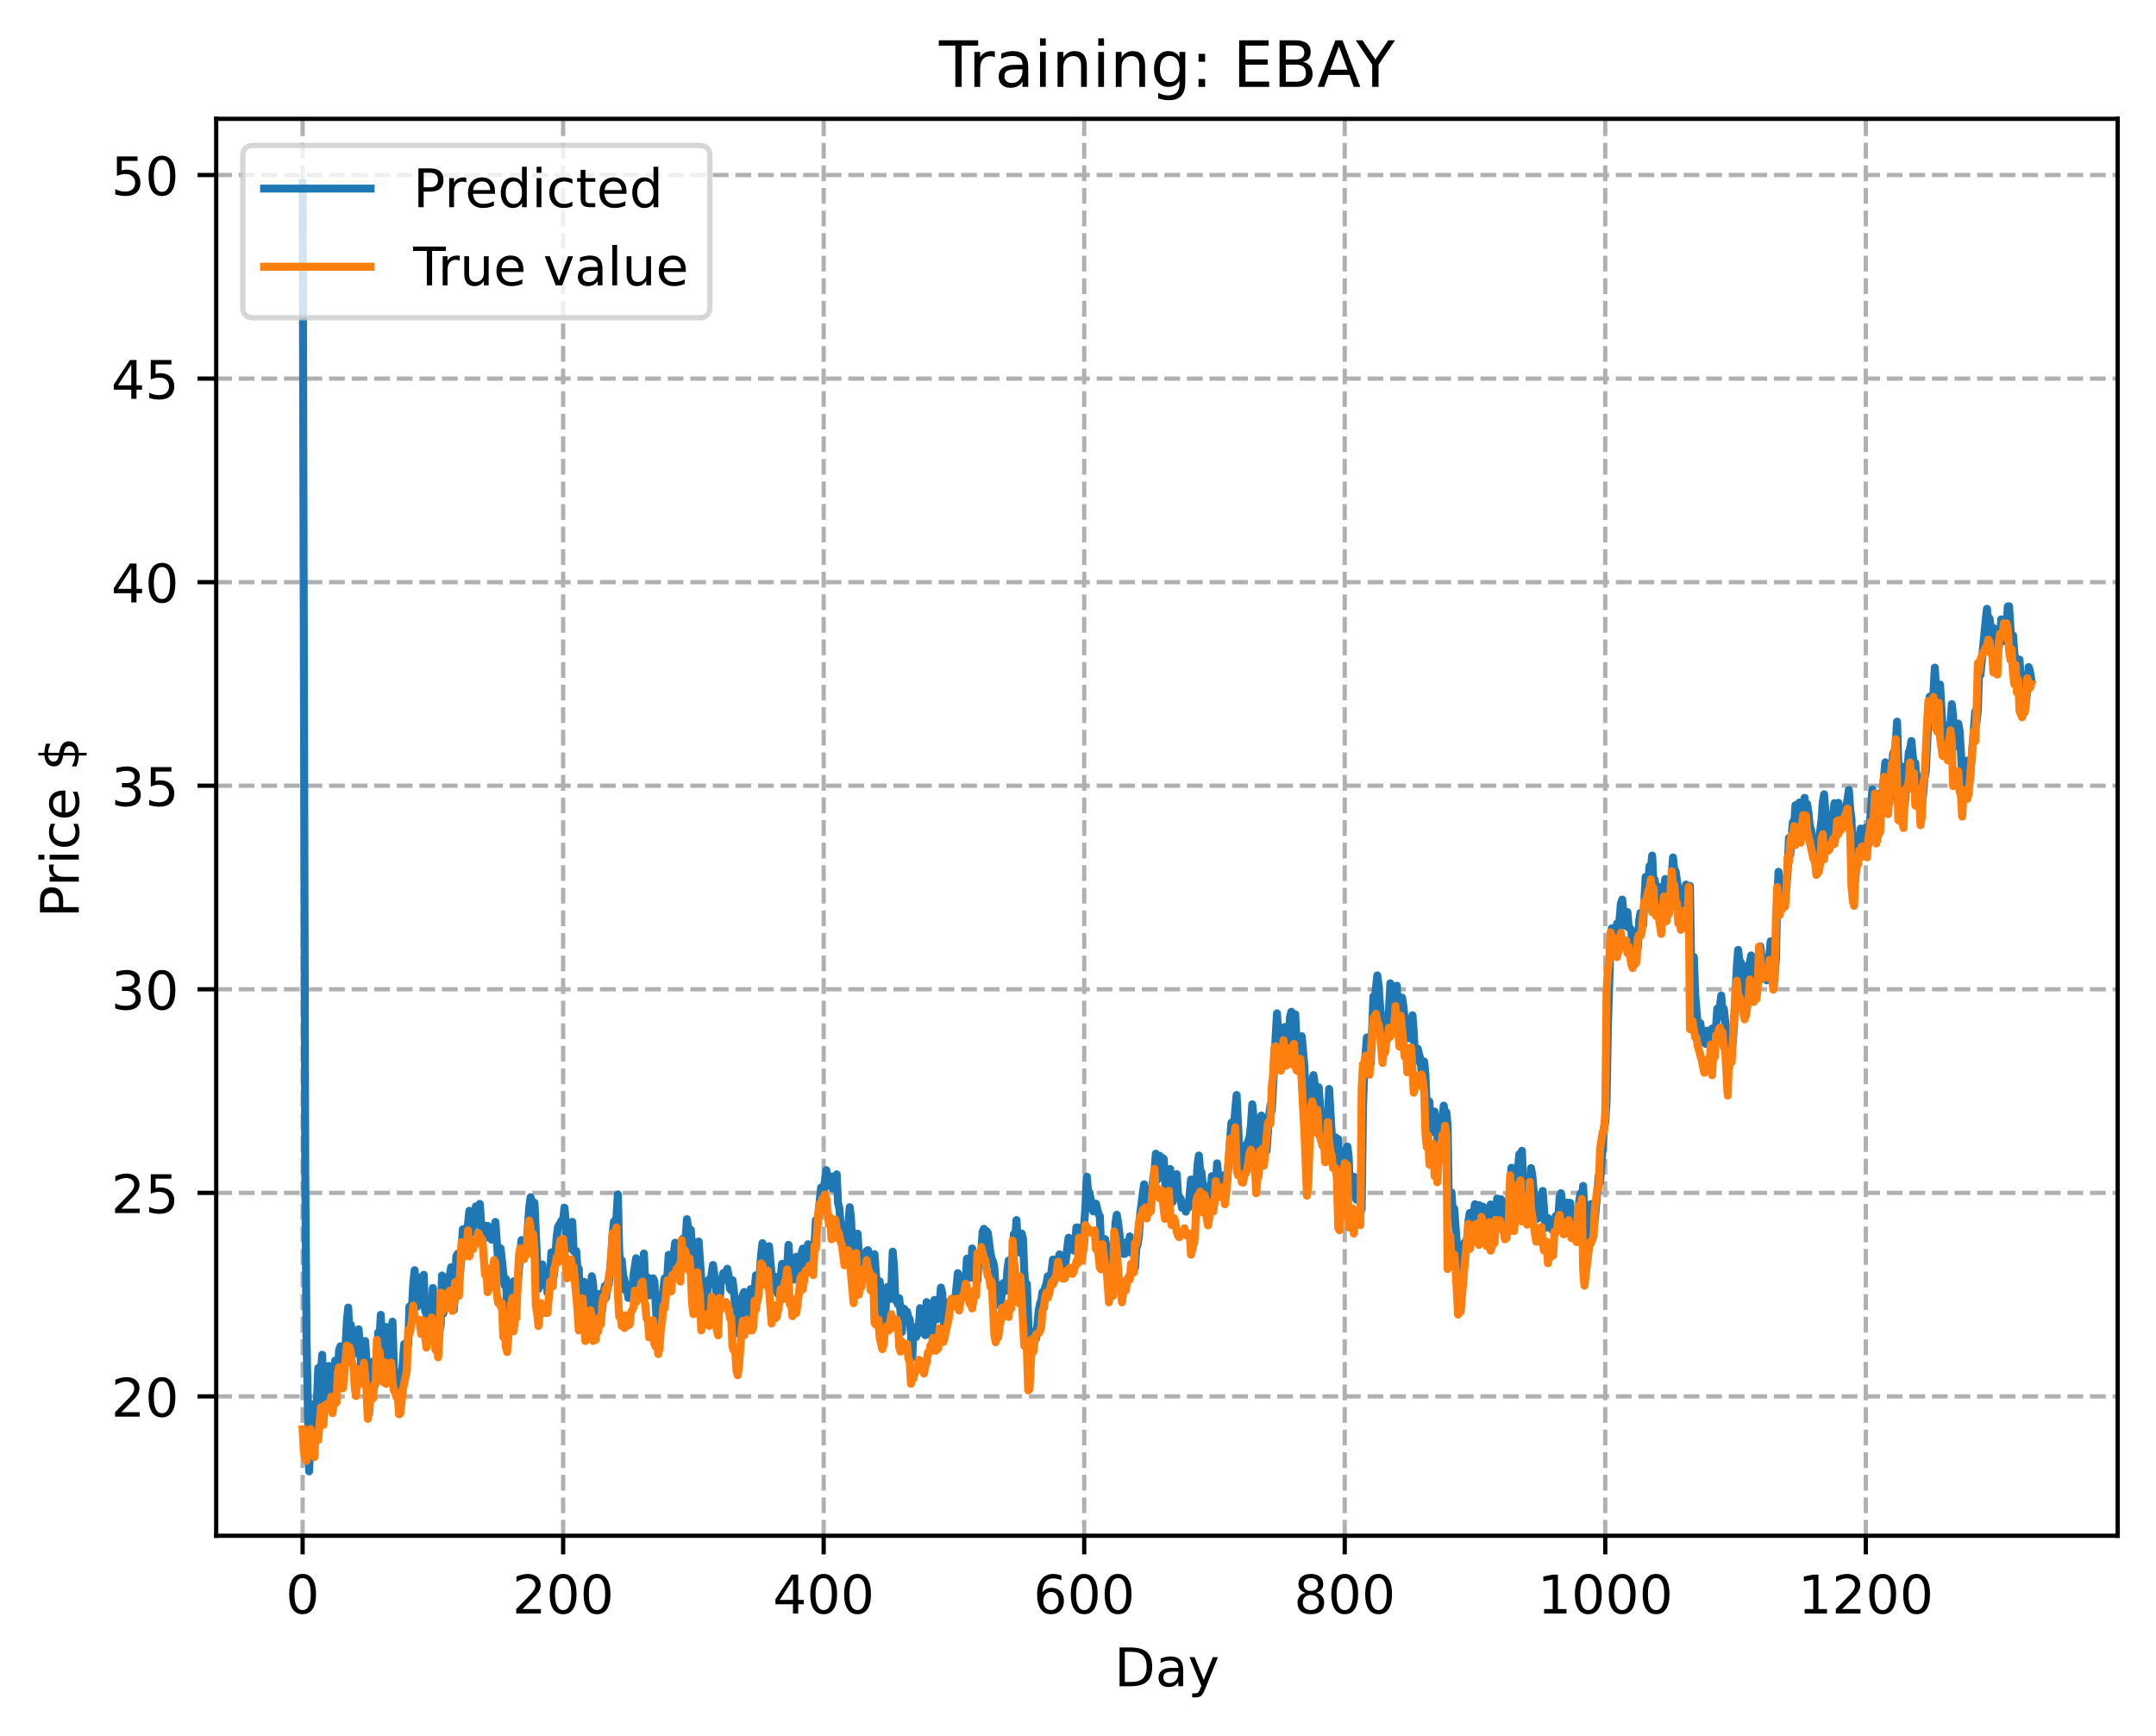 <?xml version="1.0" encoding="utf-8" standalone="no"?>
<!DOCTYPE svg PUBLIC "-//W3C//DTD SVG 1.1//EN"
  "http://www.w3.org/Graphics/SVG/1.1/DTD/svg11.dtd">
<!-- Created with matplotlib (https://matplotlib.org/) -->
<svg height="325.986pt" version="1.1" viewBox="0 0 404.923 325.986" width="404.923pt" xmlns="http://www.w3.org/2000/svg" xmlns:xlink="http://www.w3.org/1999/xlink">
 <defs>
  <style type="text/css">
*{stroke-linecap:butt;stroke-linejoin:round;}
  </style>
 </defs>
 <g id="figure_1">
  <g id="patch_1">
   <path d="M 0 325.986 
L 404.923 325.986 
L 404.923 0 
L 0 0 
z
" style="fill:#ffffff;"/>
  </g>
  <g id="axes_1">
   <g id="patch_2">
    <path d="M 40.603 288.43 
L 397.723 288.43 
L 397.723 22.318 
L 40.603 22.318 
z
" style="fill:#ffffff;"/>
   </g>
   <g id="matplotlib.axis_1">
    <g id="xtick_1">
     <g id="line2d_1">
      <path clip-path="url(#pd6d3d9df77)" d="M 56.836 288.43 
L 56.836 22.318 
" style="fill:none;stroke:#b0b0b0;stroke-dasharray:2.96,1.28;stroke-dashoffset:0;stroke-width:0.8;"/>
     </g>
     <g id="line2d_2">
      <defs>
       <path d="M 0 0 
L 0 3.5 
" id="mf68656089a" style="stroke:#000000;stroke-width:0.8;"/>
      </defs>
      <g>
       <use style="stroke:#000000;stroke-width:0.8;" x="56.836" xlink:href="#mf68656089a" y="288.43"/>
      </g>
     </g>
     <g id="text_1">
      <!-- 0 -->
      <defs>
       <path d="M 31.781 66.406 
Q 24.172 66.406 20.328 58.906 
Q 16.5 51.422 16.5 36.375 
Q 16.5 21.391 20.328 13.891 
Q 24.172 6.391 31.781 6.391 
Q 39.453 6.391 43.281 13.891 
Q 47.125 21.391 47.125 36.375 
Q 47.125 51.422 43.281 58.906 
Q 39.453 66.406 31.781 66.406 
z
M 31.781 74.219 
Q 44.047 74.219 50.516 64.516 
Q 56.984 54.828 56.984 36.375 
Q 56.984 17.969 50.516 8.266 
Q 44.047 -1.422 31.781 -1.422 
Q 19.531 -1.422 13.062 8.266 
Q 6.594 17.969 6.594 36.375 
Q 6.594 54.828 13.062 64.516 
Q 19.531 74.219 31.781 74.219 
z
" id="DejaVuSans-48"/>
      </defs>
      <g transform="translate(53.655 303.029)scale(0.1 -0.1)">
       <use xlink:href="#DejaVuSans-48"/>
      </g>
     </g>
    </g>
    <g id="xtick_2">
     <g id="line2d_3">
      <path clip-path="url(#pd6d3d9df77)" d="M 105.766 288.43 
L 105.766 22.318 
" style="fill:none;stroke:#b0b0b0;stroke-dasharray:2.96,1.28;stroke-dashoffset:0;stroke-width:0.8;"/>
     </g>
     <g id="line2d_4">
      <g>
       <use style="stroke:#000000;stroke-width:0.8;" x="105.766" xlink:href="#mf68656089a" y="288.43"/>
      </g>
     </g>
     <g id="text_2">
      <!-- 200 -->
      <defs>
       <path d="M 19.188 8.297 
L 53.609 8.297 
L 53.609 0 
L 7.328 0 
L 7.328 8.297 
Q 12.938 14.109 22.625 23.891 
Q 32.328 33.688 34.812 36.531 
Q 39.547 41.844 41.422 45.531 
Q 43.312 49.219 43.312 52.781 
Q 43.312 58.594 39.234 62.25 
Q 35.156 65.922 28.609 65.922 
Q 23.969 65.922 18.812 64.312 
Q 13.672 62.703 7.812 59.422 
L 7.812 69.391 
Q 13.766 71.781 18.938 73 
Q 24.125 74.219 28.422 74.219 
Q 39.75 74.219 46.484 68.547 
Q 53.219 62.891 53.219 53.422 
Q 53.219 48.922 51.531 44.891 
Q 49.859 40.875 45.406 35.406 
Q 44.188 33.984 37.641 27.219 
Q 31.109 20.453 19.188 8.297 
z
" id="DejaVuSans-50"/>
      </defs>
      <g transform="translate(96.223 303.029)scale(0.1 -0.1)">
       <use xlink:href="#DejaVuSans-50"/>
       <use x="63.623" xlink:href="#DejaVuSans-48"/>
       <use x="127.246" xlink:href="#DejaVuSans-48"/>
      </g>
     </g>
    </g>
    <g id="xtick_3">
     <g id="line2d_5">
      <path clip-path="url(#pd6d3d9df77)" d="M 154.697 288.43 
L 154.697 22.318 
" style="fill:none;stroke:#b0b0b0;stroke-dasharray:2.96,1.28;stroke-dashoffset:0;stroke-width:0.8;"/>
     </g>
     <g id="line2d_6">
      <g>
       <use style="stroke:#000000;stroke-width:0.8;" x="154.697" xlink:href="#mf68656089a" y="288.43"/>
      </g>
     </g>
     <g id="text_3">
      <!-- 400 -->
      <defs>
       <path d="M 37.797 64.312 
L 12.891 25.391 
L 37.797 25.391 
z
M 35.203 72.906 
L 47.609 72.906 
L 47.609 25.391 
L 58.016 25.391 
L 58.016 17.188 
L 47.609 17.188 
L 47.609 0 
L 37.797 0 
L 37.797 17.188 
L 4.891 17.188 
L 4.891 26.703 
z
" id="DejaVuSans-52"/>
      </defs>
      <g transform="translate(145.153 303.029)scale(0.1 -0.1)">
       <use xlink:href="#DejaVuSans-52"/>
       <use x="63.623" xlink:href="#DejaVuSans-48"/>
       <use x="127.246" xlink:href="#DejaVuSans-48"/>
      </g>
     </g>
    </g>
    <g id="xtick_4">
     <g id="line2d_7">
      <path clip-path="url(#pd6d3d9df77)" d="M 203.628 288.43 
L 203.628 22.318 
" style="fill:none;stroke:#b0b0b0;stroke-dasharray:2.96,1.28;stroke-dashoffset:0;stroke-width:0.8;"/>
     </g>
     <g id="line2d_8">
      <g>
       <use style="stroke:#000000;stroke-width:0.8;" x="203.628" xlink:href="#mf68656089a" y="288.43"/>
      </g>
     </g>
     <g id="text_4">
      <!-- 600 -->
      <defs>
       <path d="M 33.016 40.375 
Q 26.375 40.375 22.484 35.828 
Q 18.609 31.297 18.609 23.391 
Q 18.609 15.531 22.484 10.953 
Q 26.375 6.391 33.016 6.391 
Q 39.656 6.391 43.531 10.953 
Q 47.406 15.531 47.406 23.391 
Q 47.406 31.297 43.531 35.828 
Q 39.656 40.375 33.016 40.375 
z
M 52.594 71.297 
L 52.594 62.312 
Q 48.875 64.062 45.094 64.984 
Q 41.312 65.922 37.594 65.922 
Q 27.828 65.922 22.672 59.328 
Q 17.531 52.734 16.797 39.406 
Q 19.672 43.656 24.016 45.922 
Q 28.375 48.188 33.594 48.188 
Q 44.578 48.188 50.953 41.516 
Q 57.328 34.859 57.328 23.391 
Q 57.328 12.156 50.688 5.359 
Q 44.047 -1.422 33.016 -1.422 
Q 20.359 -1.422 13.672 8.266 
Q 6.984 17.969 6.984 36.375 
Q 6.984 53.656 15.188 63.938 
Q 23.391 74.219 37.203 74.219 
Q 40.922 74.219 44.703 73.484 
Q 48.484 72.75 52.594 71.297 
z
" id="DejaVuSans-54"/>
      </defs>
      <g transform="translate(194.084 303.029)scale(0.1 -0.1)">
       <use xlink:href="#DejaVuSans-54"/>
       <use x="63.623" xlink:href="#DejaVuSans-48"/>
       <use x="127.246" xlink:href="#DejaVuSans-48"/>
      </g>
     </g>
    </g>
    <g id="xtick_5">
     <g id="line2d_9">
      <path clip-path="url(#pd6d3d9df77)" d="M 252.558 288.43 
L 252.558 22.318 
" style="fill:none;stroke:#b0b0b0;stroke-dasharray:2.96,1.28;stroke-dashoffset:0;stroke-width:0.8;"/>
     </g>
     <g id="line2d_10">
      <g>
       <use style="stroke:#000000;stroke-width:0.8;" x="252.558" xlink:href="#mf68656089a" y="288.43"/>
      </g>
     </g>
     <g id="text_5">
      <!-- 800 -->
      <defs>
       <path d="M 31.781 34.625 
Q 24.75 34.625 20.719 30.859 
Q 16.703 27.094 16.703 20.516 
Q 16.703 13.922 20.719 10.156 
Q 24.75 6.391 31.781 6.391 
Q 38.812 6.391 42.859 10.172 
Q 46.922 13.969 46.922 20.516 
Q 46.922 27.094 42.891 30.859 
Q 38.875 34.625 31.781 34.625 
z
M 21.922 38.812 
Q 15.578 40.375 12.031 44.719 
Q 8.5 49.078 8.5 55.328 
Q 8.5 64.062 14.719 69.141 
Q 20.953 74.219 31.781 74.219 
Q 42.672 74.219 48.875 69.141 
Q 55.078 64.062 55.078 55.328 
Q 55.078 49.078 51.531 44.719 
Q 48 40.375 41.703 38.812 
Q 48.828 37.156 52.797 32.312 
Q 56.781 27.484 56.781 20.516 
Q 56.781 9.906 50.312 4.234 
Q 43.844 -1.422 31.781 -1.422 
Q 19.734 -1.422 13.25 4.234 
Q 6.781 9.906 6.781 20.516 
Q 6.781 27.484 10.781 32.312 
Q 14.797 37.156 21.922 38.812 
z
M 18.312 54.391 
Q 18.312 48.734 21.844 45.562 
Q 25.391 42.391 31.781 42.391 
Q 38.141 42.391 41.719 45.562 
Q 45.312 48.734 45.312 54.391 
Q 45.312 60.062 41.719 63.234 
Q 38.141 66.406 31.781 66.406 
Q 25.391 66.406 21.844 63.234 
Q 18.312 60.062 18.312 54.391 
z
" id="DejaVuSans-56"/>
      </defs>
      <g transform="translate(243.015 303.029)scale(0.1 -0.1)">
       <use xlink:href="#DejaVuSans-56"/>
       <use x="63.623" xlink:href="#DejaVuSans-48"/>
       <use x="127.246" xlink:href="#DejaVuSans-48"/>
      </g>
     </g>
    </g>
    <g id="xtick_6">
     <g id="line2d_11">
      <path clip-path="url(#pd6d3d9df77)" d="M 301.489 288.43 
L 301.489 22.318 
" style="fill:none;stroke:#b0b0b0;stroke-dasharray:2.96,1.28;stroke-dashoffset:0;stroke-width:0.8;"/>
     </g>
     <g id="line2d_12">
      <g>
       <use style="stroke:#000000;stroke-width:0.8;" x="301.489" xlink:href="#mf68656089a" y="288.43"/>
      </g>
     </g>
     <g id="text_6">
      <!-- 1000 -->
      <defs>
       <path d="M 12.406 8.297 
L 28.516 8.297 
L 28.516 63.922 
L 10.984 60.406 
L 10.984 69.391 
L 28.422 72.906 
L 38.281 72.906 
L 38.281 8.297 
L 54.391 8.297 
L 54.391 0 
L 12.406 0 
z
" id="DejaVuSans-49"/>
      </defs>
      <g transform="translate(288.764 303.029)scale(0.1 -0.1)">
       <use xlink:href="#DejaVuSans-49"/>
       <use x="63.623" xlink:href="#DejaVuSans-48"/>
       <use x="127.246" xlink:href="#DejaVuSans-48"/>
       <use x="190.869" xlink:href="#DejaVuSans-48"/>
      </g>
     </g>
    </g>
    <g id="xtick_7">
     <g id="line2d_13">
      <path clip-path="url(#pd6d3d9df77)" d="M 350.419 288.43 
L 350.419 22.318 
" style="fill:none;stroke:#b0b0b0;stroke-dasharray:2.96,1.28;stroke-dashoffset:0;stroke-width:0.8;"/>
     </g>
     <g id="line2d_14">
      <g>
       <use style="stroke:#000000;stroke-width:0.8;" x="350.419" xlink:href="#mf68656089a" y="288.43"/>
      </g>
     </g>
     <g id="text_7">
      <!-- 1200 -->
      <g transform="translate(337.694 303.029)scale(0.1 -0.1)">
       <use xlink:href="#DejaVuSans-49"/>
       <use x="63.623" xlink:href="#DejaVuSans-50"/>
       <use x="127.246" xlink:href="#DejaVuSans-48"/>
       <use x="190.869" xlink:href="#DejaVuSans-48"/>
      </g>
     </g>
    </g>
    <g id="text_8">
     <!-- Day -->
     <defs>
      <path d="M 19.672 64.797 
L 19.672 8.109 
L 31.594 8.109 
Q 46.688 8.109 53.688 14.938 
Q 60.688 21.781 60.688 36.531 
Q 60.688 51.172 53.688 57.984 
Q 46.688 64.797 31.594 64.797 
z
M 9.812 72.906 
L 30.078 72.906 
Q 51.266 72.906 61.172 64.094 
Q 71.094 55.281 71.094 36.531 
Q 71.094 17.672 61.125 8.828 
Q 51.172 0 30.078 0 
L 9.812 0 
z
" id="DejaVuSans-68"/>
      <path d="M 34.281 27.484 
Q 23.391 27.484 19.188 25 
Q 14.984 22.516 14.984 16.5 
Q 14.984 11.719 18.141 8.906 
Q 21.297 6.109 26.703 6.109 
Q 34.188 6.109 38.703 11.406 
Q 43.219 16.703 43.219 25.484 
L 43.219 27.484 
z
M 52.203 31.203 
L 52.203 0 
L 43.219 0 
L 43.219 8.297 
Q 40.141 3.328 35.547 0.953 
Q 30.953 -1.422 24.312 -1.422 
Q 15.922 -1.422 10.953 3.297 
Q 6 8.016 6 15.922 
Q 6 25.141 12.172 29.828 
Q 18.359 34.516 30.609 34.516 
L 43.219 34.516 
L 43.219 35.406 
Q 43.219 41.609 39.141 45 
Q 35.062 48.391 27.688 48.391 
Q 23 48.391 18.547 47.266 
Q 14.109 46.141 10.016 43.891 
L 10.016 52.203 
Q 14.938 54.109 19.578 55.047 
Q 24.219 56 28.609 56 
Q 40.484 56 46.344 49.844 
Q 52.203 43.703 52.203 31.203 
z
" id="DejaVuSans-97"/>
      <path d="M 32.172 -5.078 
Q 28.375 -14.844 24.75 -17.812 
Q 21.141 -20.797 15.094 -20.797 
L 7.906 -20.797 
L 7.906 -13.281 
L 13.188 -13.281 
Q 16.891 -13.281 18.938 -11.516 
Q 21 -9.766 23.484 -3.219 
L 25.094 0.875 
L 2.984 54.688 
L 12.5 54.688 
L 29.594 11.922 
L 46.688 54.688 
L 56.203 54.688 
z
" id="DejaVuSans-121"/>
     </defs>
     <g transform="translate(209.29 316.707)scale(0.1 -0.1)">
      <use xlink:href="#DejaVuSans-68"/>
      <use x="77.002" xlink:href="#DejaVuSans-97"/>
      <use x="138.281" xlink:href="#DejaVuSans-121"/>
     </g>
    </g>
   </g>
   <g id="matplotlib.axis_2">
    <g id="ytick_1">
     <g id="line2d_15">
      <path clip-path="url(#pd6d3d9df77)" d="M 40.603 262.264 
L 397.723 262.264 
" style="fill:none;stroke:#b0b0b0;stroke-dasharray:2.96,1.28;stroke-dashoffset:0;stroke-width:0.8;"/>
     </g>
     <g id="line2d_16">
      <defs>
       <path d="M 0 0 
L -3.5 0 
" id="mb35ce47362" style="stroke:#000000;stroke-width:0.8;"/>
      </defs>
      <g>
       <use style="stroke:#000000;stroke-width:0.8;" x="40.603" xlink:href="#mb35ce47362" y="262.264"/>
      </g>
     </g>
     <g id="text_9">
      <!-- 20 -->
      <g transform="translate(20.878 266.063)scale(0.1 -0.1)">
       <use xlink:href="#DejaVuSans-50"/>
       <use x="63.623" xlink:href="#DejaVuSans-48"/>
      </g>
     </g>
    </g>
    <g id="ytick_2">
     <g id="line2d_17">
      <path clip-path="url(#pd6d3d9df77)" d="M 40.603 224.032 
L 397.723 224.032 
" style="fill:none;stroke:#b0b0b0;stroke-dasharray:2.96,1.28;stroke-dashoffset:0;stroke-width:0.8;"/>
     </g>
     <g id="line2d_18">
      <g>
       <use style="stroke:#000000;stroke-width:0.8;" x="40.603" xlink:href="#mb35ce47362" y="224.032"/>
      </g>
     </g>
     <g id="text_10">
      <!-- 25 -->
      <defs>
       <path d="M 10.797 72.906 
L 49.516 72.906 
L 49.516 64.594 
L 19.828 64.594 
L 19.828 46.734 
Q 21.969 47.469 24.109 47.828 
Q 26.266 48.188 28.422 48.188 
Q 40.625 48.188 47.75 41.5 
Q 54.891 34.812 54.891 23.391 
Q 54.891 11.625 47.562 5.094 
Q 40.234 -1.422 26.906 -1.422 
Q 22.312 -1.422 17.547 -0.641 
Q 12.797 0.141 7.719 1.703 
L 7.719 11.625 
Q 12.109 9.234 16.797 8.062 
Q 21.484 6.891 26.703 6.891 
Q 35.156 6.891 40.078 11.328 
Q 45.016 15.766 45.016 23.391 
Q 45.016 31 40.078 35.438 
Q 35.156 39.891 26.703 39.891 
Q 22.75 39.891 18.812 39.016 
Q 14.891 38.141 10.797 36.281 
z
" id="DejaVuSans-53"/>
      </defs>
      <g transform="translate(20.878 227.831)scale(0.1 -0.1)">
       <use xlink:href="#DejaVuSans-50"/>
       <use x="63.623" xlink:href="#DejaVuSans-53"/>
      </g>
     </g>
    </g>
    <g id="ytick_3">
     <g id="line2d_19">
      <path clip-path="url(#pd6d3d9df77)" d="M 40.603 185.8 
L 397.723 185.8 
" style="fill:none;stroke:#b0b0b0;stroke-dasharray:2.96,1.28;stroke-dashoffset:0;stroke-width:0.8;"/>
     </g>
     <g id="line2d_20">
      <g>
       <use style="stroke:#000000;stroke-width:0.8;" x="40.603" xlink:href="#mb35ce47362" y="185.8"/>
      </g>
     </g>
     <g id="text_11">
      <!-- 30 -->
      <defs>
       <path d="M 40.578 39.312 
Q 47.656 37.797 51.625 33 
Q 55.609 28.219 55.609 21.188 
Q 55.609 10.406 48.188 4.484 
Q 40.766 -1.422 27.094 -1.422 
Q 22.516 -1.422 17.656 -0.516 
Q 12.797 0.391 7.625 2.203 
L 7.625 11.719 
Q 11.719 9.328 16.594 8.109 
Q 21.484 6.891 26.812 6.891 
Q 36.078 6.891 40.938 10.547 
Q 45.797 14.203 45.797 21.188 
Q 45.797 27.641 41.281 31.266 
Q 36.766 34.906 28.719 34.906 
L 20.219 34.906 
L 20.219 43.016 
L 29.109 43.016 
Q 36.375 43.016 40.234 45.922 
Q 44.094 48.828 44.094 54.297 
Q 44.094 59.906 40.109 62.906 
Q 36.141 65.922 28.719 65.922 
Q 24.656 65.922 20.016 65.031 
Q 15.375 64.156 9.812 62.312 
L 9.812 71.094 
Q 15.438 72.656 20.344 73.438 
Q 25.25 74.219 29.594 74.219 
Q 40.828 74.219 47.359 69.109 
Q 53.906 64.016 53.906 55.328 
Q 53.906 49.266 50.438 45.094 
Q 46.969 40.922 40.578 39.312 
z
" id="DejaVuSans-51"/>
      </defs>
      <g transform="translate(20.878 189.6)scale(0.1 -0.1)">
       <use xlink:href="#DejaVuSans-51"/>
       <use x="63.623" xlink:href="#DejaVuSans-48"/>
      </g>
     </g>
    </g>
    <g id="ytick_4">
     <g id="line2d_21">
      <path clip-path="url(#pd6d3d9df77)" d="M 40.603 147.568 
L 397.723 147.568 
" style="fill:none;stroke:#b0b0b0;stroke-dasharray:2.96,1.28;stroke-dashoffset:0;stroke-width:0.8;"/>
     </g>
     <g id="line2d_22">
      <g>
       <use style="stroke:#000000;stroke-width:0.8;" x="40.603" xlink:href="#mb35ce47362" y="147.568"/>
      </g>
     </g>
     <g id="text_12">
      <!-- 35 -->
      <g transform="translate(20.878 151.368)scale(0.1 -0.1)">
       <use xlink:href="#DejaVuSans-51"/>
       <use x="63.623" xlink:href="#DejaVuSans-53"/>
      </g>
     </g>
    </g>
    <g id="ytick_5">
     <g id="line2d_23">
      <path clip-path="url(#pd6d3d9df77)" d="M 40.603 109.337 
L 397.723 109.337 
" style="fill:none;stroke:#b0b0b0;stroke-dasharray:2.96,1.28;stroke-dashoffset:0;stroke-width:0.8;"/>
     </g>
     <g id="line2d_24">
      <g>
       <use style="stroke:#000000;stroke-width:0.8;" x="40.603" xlink:href="#mb35ce47362" y="109.337"/>
      </g>
     </g>
     <g id="text_13">
      <!-- 40 -->
      <g transform="translate(20.878 113.136)scale(0.1 -0.1)">
       <use xlink:href="#DejaVuSans-52"/>
       <use x="63.623" xlink:href="#DejaVuSans-48"/>
      </g>
     </g>
    </g>
    <g id="ytick_6">
     <g id="line2d_25">
      <path clip-path="url(#pd6d3d9df77)" d="M 40.603 71.105 
L 397.723 71.105 
" style="fill:none;stroke:#b0b0b0;stroke-dasharray:2.96,1.28;stroke-dashoffset:0;stroke-width:0.8;"/>
     </g>
     <g id="line2d_26">
      <g>
       <use style="stroke:#000000;stroke-width:0.8;" x="40.603" xlink:href="#mb35ce47362" y="71.105"/>
      </g>
     </g>
     <g id="text_14">
      <!-- 45 -->
      <g transform="translate(20.878 74.904)scale(0.1 -0.1)">
       <use xlink:href="#DejaVuSans-52"/>
       <use x="63.623" xlink:href="#DejaVuSans-53"/>
      </g>
     </g>
    </g>
    <g id="ytick_7">
     <g id="line2d_27">
      <path clip-path="url(#pd6d3d9df77)" d="M 40.603 32.873 
L 397.723 32.873 
" style="fill:none;stroke:#b0b0b0;stroke-dasharray:2.96,1.28;stroke-dashoffset:0;stroke-width:0.8;"/>
     </g>
     <g id="line2d_28">
      <g>
       <use style="stroke:#000000;stroke-width:0.8;" x="40.603" xlink:href="#mb35ce47362" y="32.873"/>
      </g>
     </g>
     <g id="text_15">
      <!-- 50 -->
      <g transform="translate(20.878 36.672)scale(0.1 -0.1)">
       <use xlink:href="#DejaVuSans-53"/>
       <use x="63.623" xlink:href="#DejaVuSans-48"/>
      </g>
     </g>
    </g>
    <g id="text_16">
     <!-- Price $ -->
     <defs>
      <path d="M 19.672 64.797 
L 19.672 37.406 
L 32.078 37.406 
Q 38.969 37.406 42.719 40.969 
Q 46.484 44.531 46.484 51.125 
Q 46.484 57.672 42.719 61.234 
Q 38.969 64.797 32.078 64.797 
z
M 9.812 72.906 
L 32.078 72.906 
Q 44.344 72.906 50.609 67.359 
Q 56.891 61.812 56.891 51.125 
Q 56.891 40.328 50.609 34.812 
Q 44.344 29.297 32.078 29.297 
L 19.672 29.297 
L 19.672 0 
L 9.812 0 
z
" id="DejaVuSans-80"/>
      <path d="M 41.109 46.297 
Q 39.594 47.172 37.812 47.578 
Q 36.031 48 33.891 48 
Q 26.266 48 22.188 43.047 
Q 18.109 38.094 18.109 28.812 
L 18.109 0 
L 9.078 0 
L 9.078 54.688 
L 18.109 54.688 
L 18.109 46.188 
Q 20.953 51.172 25.484 53.578 
Q 30.031 56 36.531 56 
Q 37.453 56 38.578 55.875 
Q 39.703 55.766 41.062 55.516 
z
" id="DejaVuSans-114"/>
      <path d="M 9.422 54.688 
L 18.406 54.688 
L 18.406 0 
L 9.422 0 
z
M 9.422 75.984 
L 18.406 75.984 
L 18.406 64.594 
L 9.422 64.594 
z
" id="DejaVuSans-105"/>
      <path d="M 48.781 52.594 
L 48.781 44.188 
Q 44.969 46.297 41.141 47.344 
Q 37.312 48.391 33.406 48.391 
Q 24.656 48.391 19.812 42.844 
Q 14.984 37.312 14.984 27.297 
Q 14.984 17.281 19.812 11.734 
Q 24.656 6.203 33.406 6.203 
Q 37.312 6.203 41.141 7.25 
Q 44.969 8.297 48.781 10.406 
L 48.781 2.094 
Q 45.016 0.344 40.984 -0.531 
Q 36.969 -1.422 32.422 -1.422 
Q 20.062 -1.422 12.781 6.344 
Q 5.516 14.109 5.516 27.297 
Q 5.516 40.672 12.859 48.328 
Q 20.219 56 33.016 56 
Q 37.156 56 41.109 55.141 
Q 45.062 54.297 48.781 52.594 
z
" id="DejaVuSans-99"/>
      <path d="M 56.203 29.594 
L 56.203 25.203 
L 14.891 25.203 
Q 15.484 15.922 20.484 11.062 
Q 25.484 6.203 34.422 6.203 
Q 39.594 6.203 44.453 7.469 
Q 49.312 8.734 54.109 11.281 
L 54.109 2.781 
Q 49.266 0.734 44.188 -0.344 
Q 39.109 -1.422 33.891 -1.422 
Q 20.797 -1.422 13.156 6.188 
Q 5.516 13.812 5.516 26.812 
Q 5.516 40.234 12.766 48.109 
Q 20.016 56 32.328 56 
Q 43.359 56 49.781 48.891 
Q 56.203 41.797 56.203 29.594 
z
M 47.219 32.234 
Q 47.125 39.594 43.094 43.984 
Q 39.062 48.391 32.422 48.391 
Q 24.906 48.391 20.391 44.141 
Q 15.875 39.891 15.188 32.172 
z
" id="DejaVuSans-101"/>
      <path id="DejaVuSans-32"/>
      <path d="M 33.797 -14.703 
L 28.906 -14.703 
L 28.859 0 
Q 23.734 0.094 18.609 1.188 
Q 13.484 2.297 8.297 4.5 
L 8.297 13.281 
Q 13.281 10.156 18.375 8.562 
Q 23.484 6.984 28.906 6.938 
L 28.906 29.203 
Q 18.109 30.953 13.203 35.156 
Q 8.297 39.359 8.297 46.688 
Q 8.297 54.641 13.625 59.219 
Q 18.953 63.812 28.906 64.5 
L 28.906 75.984 
L 33.797 75.984 
L 33.797 64.656 
Q 38.328 64.453 42.578 63.688 
Q 46.828 62.938 50.875 61.625 
L 50.875 53.078 
Q 46.828 55.125 42.547 56.25 
Q 38.281 57.375 33.797 57.562 
L 33.797 36.719 
Q 44.875 35.016 50.094 30.609 
Q 55.328 26.219 55.328 18.609 
Q 55.328 10.359 49.781 5.594 
Q 44.234 0.828 33.797 0.094 
z
M 28.906 37.594 
L 28.906 57.625 
Q 23.25 56.984 20.266 54.391 
Q 17.281 51.812 17.281 47.516 
Q 17.281 43.312 20.031 40.969 
Q 22.797 38.625 28.906 37.594 
z
M 33.797 28.219 
L 33.797 7.078 
Q 39.984 7.906 43.141 10.594 
Q 46.297 13.281 46.297 17.672 
Q 46.297 21.969 43.281 24.5 
Q 40.281 27.047 33.797 28.219 
z
" id="DejaVuSans-36"/>
     </defs>
     <g transform="translate(14.798 172.342)rotate(-90)scale(0.1 -0.1)">
      <use xlink:href="#DejaVuSans-80"/>
      <use x="58.553" xlink:href="#DejaVuSans-114"/>
      <use x="99.666" xlink:href="#DejaVuSans-105"/>
      <use x="127.449" xlink:href="#DejaVuSans-99"/>
      <use x="182.43" xlink:href="#DejaVuSans-101"/>
      <use x="243.953" xlink:href="#DejaVuSans-32"/>
      <use x="275.74" xlink:href="#DejaVuSans-36"/>
     </g>
    </g>
   </g>
   <g id="line2d_29">
    <path clip-path="url(#pd6d3d9df77)" d="M 56.836 34.414 
L 57.325 219.855 
L 57.57 251.465 
L 58.059 276.334 
L 58.548 263.737 
L 58.793 268.386 
L 59.282 269.617 
L 59.772 256.938 
L 60.016 261.302 
L 60.506 254.446 
L 60.75 262.664 
L 60.995 263.848 
L 61.24 256.658 
L 61.484 258.733 
L 61.729 256.549 
L 62.218 264.237 
L 62.463 257.207 
L 62.708 257.346 
L 62.952 255.53 
L 63.441 258.858 
L 63.686 253.577 
L 63.931 252.851 
L 64.42 257.119 
L 64.665 257.117 
L 65.154 248.092 
L 65.399 245.582 
L 65.643 250.898 
L 65.888 248.807 
L 66.133 250.152 
L 66.377 253.462 
L 66.622 254.2 
L 66.867 254.108 
L 67.356 249.659 
L 67.845 256.597 
L 68.09 255.607 
L 68.579 251.868 
L 68.824 255.438 
L 69.313 265.559 
L 69.802 255.946 
L 70.047 255.728 
L 70.292 259.648 
L 70.536 257.245 
L 70.781 256.8 
L 71.026 250.279 
L 71.27 251.936 
L 71.515 246.948 
L 71.76 253.677 
L 72.004 251.052 
L 72.249 254.408 
L 72.494 249.218 
L 72.738 257.969 
L 72.983 251.33 
L 73.228 251.944 
L 73.472 250.762 
L 73.717 248.222 
L 73.962 256.797 
L 74.451 259.833 
L 74.696 259.574 
L 74.94 261.636 
L 75.185 259.302 
L 75.429 258.687 
L 75.919 252.428 
L 76.163 252.778 
L 76.408 252.059 
L 76.653 252.62 
L 76.897 245.391 
L 77.142 248.223 
L 77.387 245.256 
L 77.631 240.9 
L 77.876 238.56 
L 78.365 245.407 
L 78.855 239.934 
L 79.099 244.022 
L 79.344 242.755 
L 79.589 239.421 
L 79.833 246.251 
L 80.078 246.585 
L 80.323 249.609 
L 80.567 243.941 
L 80.812 248.368 
L 81.056 248.442 
L 81.301 241.895 
L 81.546 249.759 
L 81.79 249.004 
L 82.035 244.028 
L 82.524 249.988 
L 82.769 248.954 
L 83.014 239.563 
L 83.258 246.707 
L 83.748 239.97 
L 83.992 243.423 
L 84.237 242.242 
L 84.482 239.453 
L 84.726 238 
L 84.971 239.989 
L 85.216 246.059 
L 85.46 243.013 
L 85.705 235.931 
L 85.95 235.48 
L 86.194 240.331 
L 86.439 238.586 
L 86.928 230.875 
L 87.173 232.699 
L 87.417 233.451 
L 87.662 230.972 
L 87.907 229.735 
L 88.151 227.404 
L 88.396 231.615 
L 88.641 229.647 
L 88.885 230.463 
L 89.13 229.033 
L 89.375 226.56 
L 89.619 228.662 
L 89.864 228.278 
L 90.109 226.111 
L 90.598 232.98 
L 90.843 230.963 
L 91.087 230.199 
L 91.332 232.43 
L 91.577 230.243 
L 92.066 232.181 
L 92.311 232.823 
L 92.555 230.817 
L 92.8 231.078 
L 93.044 229.496 
L 93.534 236.427 
L 93.778 237.953 
L 94.023 234.473 
L 94.757 241.373 
L 95.002 240.187 
L 95.491 250.022 
L 95.736 245.39 
L 95.98 243.037 
L 96.225 243.719 
L 96.47 240.652 
L 96.714 247.141 
L 97.938 232.92 
L 98.427 233.942 
L 98.672 234.146 
L 98.916 233.506 
L 99.405 226.683 
L 99.65 224.853 
L 99.895 225.585 
L 100.139 231.21 
L 100.384 225.902 
L 101.118 242.098 
L 101.363 241.589 
L 101.607 240 
L 101.852 237.48 
L 102.097 240.491 
L 102.341 240.955 
L 102.586 239.488 
L 102.831 242.822 
L 103.32 239.254 
L 103.565 235.194 
L 103.809 238.3 
L 104.054 239.475 
L 104.543 232.383 
L 104.788 230.469 
L 105.522 229.167 
L 105.766 229.239 
L 106.011 226.825 
L 106.256 229.446 
L 106.5 234.522 
L 106.99 233.294 
L 107.479 229.483 
L 107.724 234.959 
L 108.213 234.933 
L 108.458 238.231 
L 108.702 238.275 
L 108.947 246.53 
L 109.192 242.334 
L 109.436 243.584 
L 109.681 240.737 
L 109.926 243.085 
L 110.17 247.026 
L 110.415 245.029 
L 110.66 245.091 
L 110.904 242.953 
L 111.149 239.695 
L 111.393 241.116 
L 111.638 246.669 
L 111.883 245.677 
L 112.127 245.591 
L 112.372 243.003 
L 112.617 246.637 
L 112.861 243.097 
L 113.106 246.038 
L 113.351 243.123 
L 113.595 241.546 
L 113.84 243.709 
L 114.085 241.036 
L 114.329 241.316 
L 114.819 236.07 
L 115.063 231.724 
L 115.308 229.411 
L 115.553 230.482 
L 115.797 228.312 
L 116.042 224.321 
L 116.287 234.732 
L 116.531 238.854 
L 116.776 236.707 
L 117.02 239.445 
L 117.265 240.295 
L 117.51 242.375 
L 117.754 241.31 
L 117.999 243.768 
L 118.244 242.64 
L 118.488 243.78 
L 118.733 242.643 
L 118.978 239.52 
L 119.467 236.318 
L 119.712 238.798 
L 119.956 238.053 
L 120.446 242.163 
L 120.935 235.441 
L 121.18 240.94 
L 121.669 239.936 
L 121.914 243.304 
L 122.158 241.49 
L 122.403 242.614 
L 122.648 240.087 
L 122.892 240.592 
L 123.381 249.135 
L 123.626 247.683 
L 123.871 249.246 
L 124.115 247.74 
L 124.605 241.872 
L 124.849 240.066 
L 125.094 240.539 
L 125.339 239.779 
L 125.583 235.673 
L 126.073 239.822 
L 126.317 240.384 
L 126.562 235.307 
L 126.807 233.394 
L 127.051 235.531 
L 127.296 234.165 
L 127.541 234.168 
L 127.785 233.534 
L 128.03 236.828 
L 128.275 232.611 
L 128.519 232.91 
L 128.764 232.929 
L 129.008 228.975 
L 129.253 230.619 
L 129.498 233.725 
L 129.742 230.978 
L 130.476 240.618 
L 131.21 233.18 
L 131.7 240.063 
L 131.944 245.648 
L 132.189 240.728 
L 132.678 245.476 
L 132.923 241.678 
L 133.168 240.298 
L 133.412 240.869 
L 133.902 237.582 
L 134.391 240.872 
L 134.636 244.007 
L 134.88 244.269 
L 135.125 245.427 
L 135.369 240.899 
L 135.614 240.573 
L 135.859 239.079 
L 136.103 239.664 
L 136.348 239.752 
L 136.593 238.286 
L 136.837 239.593 
L 137.082 242.015 
L 137.327 242.35 
L 137.571 240.431 
L 137.816 242.278 
L 138.061 245.249 
L 138.305 243.9 
L 138.55 248.569 
L 138.795 250.546 
L 139.529 243.148 
L 139.773 242.654 
L 140.018 249.499 
L 140.507 244.184 
L 140.752 245.888 
L 140.996 242.102 
L 141.241 242.195 
L 141.486 243.151 
L 141.73 242.289 
L 141.975 239.519 
L 142.22 244.297 
L 142.464 241.942 
L 142.954 235.634 
L 143.198 233.482 
L 143.443 235.502 
L 143.688 239.278 
L 143.932 237.81 
L 144.177 238.624 
L 144.422 234.042 
L 145.156 241.881 
L 145.645 239.797 
L 145.89 242.673 
L 146.134 243.038 
L 146.379 240.883 
L 146.624 239.862 
L 146.868 237.379 
L 147.357 241.053 
L 147.602 238.584 
L 147.847 237.962 
L 148.091 233.804 
L 148.336 237.513 
L 148.581 239.224 
L 148.825 238.325 
L 149.07 240.344 
L 149.559 236.043 
L 149.804 239.116 
L 150.049 238.673 
L 150.293 238.786 
L 150.538 235.368 
L 150.783 234.506 
L 151.027 238.857 
L 151.272 238.116 
L 151.761 233.692 
L 152.006 235.577 
L 152.251 235.825 
L 152.74 234.043 
L 152.984 233.729 
L 153.229 229.159 
L 153.474 230.416 
L 154.208 223.043 
L 154.452 226.01 
L 154.942 221.641 
L 155.186 219.77 
L 155.431 221.446 
L 155.676 221.712 
L 155.92 222.757 
L 156.165 220.969 
L 156.41 223.258 
L 156.654 223.126 
L 156.899 220.899 
L 157.144 220.564 
L 157.388 225.971 
L 157.633 226.827 
L 157.878 230.079 
L 158.367 233.994 
L 158.612 231.804 
L 158.856 233.718 
L 159.101 231.009 
L 159.345 229.736 
L 159.59 226.727 
L 159.835 228.932 
L 160.079 234.161 
L 160.324 236.177 
L 160.569 239.317 
L 160.813 236.465 
L 161.058 231.69 
L 161.547 239.085 
L 161.792 237.526 
L 162.037 240.081 
L 162.771 234.938 
L 163.015 234.798 
L 163.26 235.785 
L 163.505 235.972 
L 163.749 237.085 
L 164.239 235.555 
L 164.728 242.337 
L 164.972 241.672 
L 165.217 240.661 
L 165.951 250.652 
L 166.196 248.906 
L 166.44 243.535 
L 166.685 241.699 
L 167.174 243.956 
L 167.419 241.325 
L 167.664 235.073 
L 167.908 237.96 
L 168.153 244.187 
L 168.398 244.147 
L 168.642 244.983 
L 168.887 243.828 
L 169.132 246.396 
L 169.376 250.179 
L 169.621 245.718 
L 169.866 245.89 
L 170.11 247.689 
L 170.355 246.357 
L 170.6 247.407 
L 170.844 247.771 
L 171.089 250.431 
L 171.333 254.987 
L 171.578 249.25 
L 171.823 250.619 
L 172.067 251.107 
L 172.312 249.307 
L 172.557 249.199 
L 172.801 245.688 
L 173.046 246.791 
L 173.291 250.363 
L 173.535 249.419 
L 173.78 250.772 
L 174.025 244.552 
L 174.514 249.873 
L 174.759 250.727 
L 175.003 250.691 
L 175.493 244.15 
L 175.737 245.317 
L 175.982 247.796 
L 176.227 245.088 
L 176.471 244.853 
L 176.716 241.823 
L 176.96 242.9 
L 177.45 251.051 
L 177.939 244.65 
L 178.184 245.606 
L 178.673 244.662 
L 178.918 243.993 
L 179.162 245.181 
L 179.407 244.068 
L 179.896 239.116 
L 180.141 240.094 
L 180.386 244.324 
L 180.63 243.766 
L 180.875 242.058 
L 181.12 241.916 
L 181.364 240.417 
L 181.609 236.393 
L 181.854 236.553 
L 182.098 237.21 
L 182.343 239.993 
L 182.588 234.483 
L 182.832 238.523 
L 183.077 238.672 
L 183.321 237.7 
L 183.566 240.524 
L 183.811 235.838 
L 184.055 236.042 
L 184.3 235.182 
L 184.545 231.32 
L 184.789 230.795 
L 185.034 234.691 
L 185.279 231.205 
L 185.523 231.571 
L 186.013 235.272 
L 186.257 236.447 
L 186.502 236.921 
L 186.747 238.127 
L 187.236 245.067 
L 187.481 241.317 
L 187.97 244.773 
L 188.215 242.27 
L 188.459 240.975 
L 188.704 241.97 
L 188.948 242.433 
L 189.193 238.651 
L 189.438 236.741 
L 189.682 240.291 
L 189.927 240.032 
L 190.172 240.398 
L 190.416 231.763 
L 190.661 232.81 
L 190.906 229.155 
L 191.15 233.513 
L 191.395 235.218 
L 191.64 235.234 
L 191.884 231.682 
L 192.129 232.644 
L 192.374 238.832 
L 192.618 242.164 
L 192.863 241.137 
L 193.352 254.459 
L 193.597 254.855 
L 194.086 250.071 
L 194.331 251.289 
L 194.575 251.44 
L 195.065 246.271 
L 195.309 244.905 
L 195.554 244.303 
L 195.799 242.659 
L 196.043 245.615 
L 196.288 241.781 
L 196.533 241.167 
L 196.777 239.698 
L 197.022 241.904 
L 197.267 240.624 
L 197.756 236.555 
L 198.001 240.679 
L 198.245 239.429 
L 198.49 237.333 
L 198.735 236.64 
L 198.979 235.585 
L 199.224 237.719 
L 199.469 235.833 
L 199.958 238.373 
L 200.692 232.453 
L 200.936 234.389 
L 201.181 233.282 
L 201.426 233.163 
L 201.67 234.882 
L 201.915 233.817 
L 202.16 230.538 
L 202.404 230.529 
L 202.649 232.516 
L 202.894 231.152 
L 203.138 232.708 
L 203.383 233.35 
L 203.872 226.418 
L 204.117 220.995 
L 204.362 223.88 
L 204.606 223.93 
L 205.096 226.699 
L 205.34 227.509 
L 205.585 226.984 
L 205.83 226.067 
L 206.319 228.012 
L 206.563 228.413 
L 206.808 234.657 
L 207.053 234.249 
L 207.297 232.687 
L 207.542 232.711 
L 208.031 235.364 
L 208.276 235.497 
L 208.521 237.047 
L 208.765 236.143 
L 209.01 234.005 
L 209.255 235.68 
L 209.499 229.657 
L 209.744 228.151 
L 209.989 229.588 
L 210.478 233.825 
L 210.967 235.475 
L 211.212 235.511 
L 211.457 233.331 
L 211.701 235.193 
L 211.946 234.28 
L 212.191 232.218 
L 212.435 233.475 
L 212.68 235.42 
L 212.924 234.023 
L 213.169 238.09 
L 213.414 234.428 
L 213.658 233.801 
L 213.903 232.129 
L 214.148 227.989 
L 214.637 224.085 
L 214.882 222.431 
L 215.126 223.834 
L 215.371 223.37 
L 215.616 227.023 
L 215.86 224.213 
L 216.105 225.737 
L 216.35 224.066 
L 216.594 221.24 
L 216.839 219.894 
L 217.084 216.674 
L 217.328 221.617 
L 217.818 217.075 
L 218.062 220.271 
L 218.307 217.451 
L 218.551 217.637 
L 219.041 224.829 
L 219.285 223.68 
L 219.53 220.744 
L 219.775 219.556 
L 220.019 223.919 
L 220.264 225.709 
L 220.509 224.695 
L 220.998 220.522 
L 221.243 224.215 
L 221.487 224.898 
L 221.732 225.103 
L 221.977 226.84 
L 222.221 225.922 
L 222.466 226.131 
L 222.711 227.57 
L 222.955 226.007 
L 223.2 226.819 
L 223.689 221.538 
L 223.934 225.108 
L 224.179 226.156 
L 224.423 222.723 
L 224.668 223.219 
L 224.912 218.796 
L 225.157 217.019 
L 225.402 219.883 
L 225.646 220.119 
L 225.891 222.466 
L 226.136 225.946 
L 226.38 222.818 
L 226.625 223.553 
L 227.114 227.218 
L 227.604 220.9 
L 228.093 225.882 
L 228.338 222.998 
L 228.582 218.49 
L 228.827 221.017 
L 229.072 221.331 
L 229.316 221.956 
L 229.561 223.385 
L 230.05 220.64 
L 230.295 223.476 
L 230.539 221.103 
L 231.029 214.223 
L 231.273 210.866 
L 231.518 212.465 
L 231.763 211.124 
L 232.252 205.652 
L 232.741 215.773 
L 232.986 215.188 
L 233.475 219.77 
L 233.72 219.951 
L 234.209 214.788 
L 234.454 214.326 
L 234.699 213.396 
L 234.943 211.309 
L 235.188 207.408 
L 235.433 209.9 
L 235.677 215.016 
L 235.922 216.057 
L 236.167 219.111 
L 236.656 211.588 
L 236.9 209.513 
L 237.145 213.5 
L 237.39 214.434 
L 237.634 216.085 
L 237.879 216.128 
L 238.368 209.431 
L 238.613 207.512 
L 238.858 208.616 
L 239.592 194.558 
L 239.836 190.322 
L 240.081 194.462 
L 240.326 196.562 
L 240.57 197.588 
L 240.815 199.24 
L 241.06 197.338 
L 241.304 192.884 
L 241.549 194.197 
L 241.794 196.869 
L 242.038 196.027 
L 242.283 190.98 
L 242.527 190.031 
L 242.772 193.44 
L 243.017 190.97 
L 243.261 190.496 
L 243.506 195.832 
L 243.751 198.491 
L 243.995 199.41 
L 244.485 194.624 
L 244.974 200.243 
L 245.708 216.408 
L 246.442 202.864 
L 246.687 201.923 
L 246.931 203.651 
L 247.176 209.219 
L 247.665 204.205 
L 248.155 210.572 
L 248.644 212.882 
L 248.888 210.6 
L 249.133 213.121 
L 249.378 211.936 
L 249.622 204.516 
L 250.112 212.92 
L 250.601 215.637 
L 250.846 213.613 
L 251.09 214.64 
L 251.335 213.941 
L 251.58 222.808 
L 251.824 225.558 
L 252.069 224.37 
L 252.314 217.837 
L 252.803 215.882 
L 253.048 215.337 
L 253.292 217.088 
L 253.537 224.403 
L 253.782 223.302 
L 254.026 222.759 
L 254.271 221.001 
L 254.515 224.686 
L 254.76 225.336 
L 255.249 222.896 
L 255.494 223.899 
L 255.739 227.119 
L 255.983 208.078 
L 256.228 200.979 
L 256.717 194.851 
L 256.962 195.305 
L 257.207 198.908 
L 257.451 199.73 
L 257.941 187.125 
L 258.185 187.763 
L 258.675 183.194 
L 258.919 185.008 
L 259.409 192.132 
L 259.898 196.685 
L 260.143 193.082 
L 260.387 194.811 
L 260.876 189.438 
L 261.121 184.69 
L 261.366 189.049 
L 261.61 189.989 
L 262.1 187.491 
L 262.344 185.129 
L 262.589 191.172 
L 262.834 193.011 
L 263.078 193.747 
L 263.323 187.365 
L 263.568 188.945 
L 264.057 193.932 
L 264.302 191.804 
L 264.546 195.018 
L 264.791 194.191 
L 265.28 190.679 
L 265.525 193.882 
L 265.77 199.271 
L 266.014 198.6 
L 266.259 196.963 
L 266.748 198.877 
L 266.993 201.141 
L 267.237 199.416 
L 267.482 199.368 
L 267.727 202.088 
L 267.971 208.552 
L 268.216 209.914 
L 268.461 206.899 
L 268.705 211.852 
L 268.95 212.603 
L 269.195 211.668 
L 269.439 208.762 
L 269.684 212.453 
L 269.929 212.908 
L 270.173 216.659 
L 270.663 212.618 
L 271.152 207.646 
L 271.397 209.209 
L 271.641 208.889 
L 271.886 211.522 
L 272.131 228.063 
L 272.375 227.479 
L 272.62 223.974 
L 272.864 228.329 
L 273.109 226.969 
L 274.088 239.819 
L 274.577 239.474 
L 274.822 237.502 
L 275.066 233.368 
L 275.311 233.586 
L 275.556 232.456 
L 275.8 229.263 
L 276.045 227.808 
L 276.29 229.863 
L 276.534 229.29 
L 277.024 226.162 
L 277.268 226.623 
L 277.513 228.701 
L 277.758 226.332 
L 278.002 229.283 
L 278.247 229.509 
L 278.491 226.622 
L 278.736 227.864 
L 278.981 229.886 
L 279.225 229.033 
L 279.47 231.569 
L 279.715 227.478 
L 279.959 226.21 
L 280.204 228.873 
L 280.449 230.212 
L 280.693 228.338 
L 280.938 229.277 
L 281.183 225.103 
L 281.427 227.456 
L 281.672 227.211 
L 281.917 225.243 
L 282.161 226.378 
L 282.406 229.319 
L 282.895 229.748 
L 283.14 226.128 
L 283.385 226.061 
L 283.874 219.314 
L 284.118 224.894 
L 284.363 226.656 
L 284.608 226.911 
L 284.852 224.926 
L 285.097 219.472 
L 285.342 216.78 
L 285.586 217.002 
L 285.831 216.135 
L 286.076 222.552 
L 286.32 223.539 
L 286.565 223.657 
L 286.81 224.607 
L 287.054 227.829 
L 287.299 225.949 
L 287.544 219.379 
L 287.788 220.775 
L 288.278 226.225 
L 288.522 226.419 
L 288.767 228.88 
L 289.256 225.462 
L 289.501 224.883 
L 289.746 223.673 
L 290.235 230.624 
L 290.479 230.496 
L 290.724 228.764 
L 290.969 230.343 
L 291.213 230.209 
L 291.458 230.93 
L 291.703 230.353 
L 291.947 231.552 
L 292.192 228.392 
L 292.437 228.311 
L 292.681 228.456 
L 292.926 224.773 
L 293.171 224.098 
L 293.415 226.012 
L 293.66 226.559 
L 293.905 228.125 
L 294.149 228.739 
L 294.394 225.874 
L 294.639 227.323 
L 294.883 225.902 
L 295.128 228.315 
L 295.373 229.198 
L 295.617 230.824 
L 296.106 227.869 
L 296.351 230.392 
L 296.596 225.542 
L 296.84 224.155 
L 297.085 224.98 
L 297.33 222.736 
L 297.819 233.408 
L 298.308 228.167 
L 298.553 228.504 
L 298.798 226.136 
L 299.287 230.862 
L 299.532 228.943 
L 300.266 220.78 
L 300.51 222.049 
L 301 215.439 
L 301.244 211.771 
L 301.489 210.755 
L 301.734 206.786 
L 301.978 192.858 
L 302.467 177.47 
L 302.712 174.37 
L 302.957 174.406 
L 303.201 175.702 
L 303.446 175.983 
L 303.691 173.469 
L 303.935 175.597 
L 304.425 169.682 
L 304.669 168.949 
L 305.159 173.853 
L 305.403 173.881 
L 305.648 171.3 
L 305.893 174.228 
L 306.137 174.307 
L 306.382 174.695 
L 306.627 178.857 
L 307.116 178.531 
L 307.361 175.78 
L 307.605 177.938 
L 307.85 172.92 
L 308.094 171.453 
L 308.339 173.539 
L 308.584 173.729 
L 309.073 164.691 
L 309.318 167.436 
L 309.562 166.025 
L 309.807 162.652 
L 310.052 163.154 
L 310.296 160.678 
L 310.541 165.867 
L 310.786 165.265 
L 311.275 170.068 
L 311.52 166.558 
L 312.009 170.194 
L 312.254 171.009 
L 312.743 165.096 
L 312.988 166.456 
L 313.232 169.639 
L 313.477 167.432 
L 313.722 166.753 
L 313.966 164.5 
L 314.211 161.038 
L 314.455 163.592 
L 314.7 163.61 
L 315.189 167.121 
L 315.434 170.593 
L 315.679 168.942 
L 315.923 169.804 
L 316.168 169.309 
L 316.413 167.121 
L 316.657 166.138 
L 316.902 167.234 
L 317.147 169.319 
L 317.391 166.382 
L 317.636 182.878 
L 317.881 182.963 
L 318.125 179.736 
L 318.37 186.694 
L 318.859 192.528 
L 319.104 192.569 
L 319.349 192.181 
L 319.593 194.44 
L 319.838 194.908 
L 320.082 195.77 
L 320.327 196.049 
L 320.572 193.581 
L 320.816 194.745 
L 321.061 194.039 
L 321.306 196.346 
L 321.55 193.165 
L 321.795 195.656 
L 322.04 192.991 
L 322.284 192.943 
L 322.529 189.42 
L 322.774 191.049 
L 323.263 186.964 
L 323.508 189.673 
L 323.752 189.455 
L 324.242 193.748 
L 324.731 200.474 
L 324.976 195.286 
L 325.22 194.713 
L 325.465 195.689 
L 325.71 191.686 
L 326.199 181.53 
L 326.443 178.405 
L 326.688 180.591 
L 326.933 180.728 
L 327.177 182.367 
L 327.667 187.314 
L 327.911 187.588 
L 328.156 185.951 
L 328.401 181.236 
L 328.645 180.759 
L 328.89 179.446 
L 329.624 187.104 
L 329.869 183.654 
L 330.113 184.593 
L 330.358 182.564 
L 330.603 177.743 
L 330.847 180.062 
L 331.092 183.448 
L 331.337 182.737 
L 331.581 182.731 
L 331.826 184.116 
L 332.56 176.778 
L 333.049 181.442 
L 333.294 182.935 
L 333.538 180.18 
L 333.783 168.917 
L 334.028 163.742 
L 334.272 165.739 
L 334.517 169.215 
L 334.762 166.368 
L 335.006 167.632 
L 335.251 166.175 
L 335.496 166.561 
L 335.74 163.697 
L 335.985 157.376 
L 336.23 160.582 
L 336.719 154.424 
L 336.964 155.107 
L 337.208 151.23 
L 337.453 155.003 
L 337.698 153.474 
L 337.942 150.735 
L 338.431 155.634 
L 338.921 149.844 
L 339.165 152.818 
L 339.41 151 
L 339.655 152.665 
L 339.899 155.193 
L 340.144 155.831 
L 340.389 157.866 
L 340.633 157.937 
L 341.367 160.022 
L 342.101 154.012 
L 342.346 150.6 
L 342.591 149.177 
L 342.835 152.393 
L 343.08 153.986 
L 343.325 156.923 
L 343.569 157.983 
L 343.814 156.826 
L 344.548 150.832 
L 344.792 153.215 
L 345.037 153.127 
L 345.282 150.781 
L 345.526 152.248 
L 345.771 152.046 
L 346.016 154.157 
L 346.26 153.681 
L 346.505 155.102 
L 346.75 151.718 
L 347.239 148.374 
L 347.484 151.962 
L 347.728 153.769 
L 347.973 161.572 
L 348.462 165.239 
L 348.707 160.962 
L 349.441 155.617 
L 349.686 157.77 
L 349.93 156.176 
L 350.175 157.113 
L 350.419 155.432 
L 350.664 155.489 
L 350.909 158.571 
L 351.643 148.28 
L 351.887 152.892 
L 352.132 151.771 
L 352.377 149.047 
L 352.621 153.295 
L 352.866 152.443 
L 353.111 152.075 
L 353.355 151.04 
L 354.089 143.165 
L 354.334 145.208 
L 354.823 150.938 
L 355.068 148.216 
L 355.557 141.461 
L 355.802 141.601 
L 356.046 139.553 
L 356.291 135.532 
L 356.536 143.705 
L 356.78 146.715 
L 357.025 146.366 
L 357.27 144.004 
L 357.759 150.868 
L 358.493 141.266 
L 358.738 140.678 
L 358.982 139.167 
L 359.472 144.386 
L 359.716 143.287 
L 359.961 147.018 
L 360.206 145.719 
L 360.45 147.109 
L 360.695 147.035 
L 360.94 150.922 
L 361.184 149.332 
L 361.429 146.203 
L 361.674 145.032 
L 362.407 130.859 
L 362.652 131.077 
L 362.897 134.075 
L 363.386 125.389 
L 363.631 129.911 
L 364.12 133.575 
L 364.365 128.564 
L 364.854 136.84 
L 365.099 138.502 
L 365.588 136.342 
L 366.077 140.079 
L 366.567 132.244 
L 366.811 134.405 
L 367.056 140.279 
L 367.301 138.966 
L 367.545 136.14 
L 367.79 135.909 
L 368.034 137.22 
L 368.524 145.315 
L 368.768 147.74 
L 369.258 142.873 
L 369.502 144.266 
L 369.747 147.384 
L 369.992 146.239 
L 370.97 133.608 
L 371.215 135.709 
L 371.46 133.426 
L 371.704 125.644 
L 371.949 126.736 
L 372.928 116.596 
L 373.172 114.341 
L 373.417 116.938 
L 373.662 116.15 
L 374.151 120.296 
L 374.395 117.947 
L 374.64 121.594 
L 375.129 118.304 
L 375.374 121.713 
L 375.619 119.787 
L 375.863 116.323 
L 376.108 120.363 
L 376.353 120.394 
L 376.597 116.277 
L 376.842 118.014 
L 377.087 113.902 
L 377.331 113.864 
L 377.821 121.656 
L 378.065 119.321 
L 378.555 125.735 
L 378.799 123.685 
L 379.044 127.97 
L 379.289 123.9 
L 379.778 131.534 
L 380.022 131.928 
L 380.267 130.463 
L 380.512 131.435 
L 380.756 129.707 
L 381.001 125.279 
L 381.246 126.048 
L 381.49 127.582 
L 381.49 127.582 
" style="fill:none;stroke:#1f77b4;stroke-linecap:square;stroke-width:1.5;"/>
   </g>
   <g id="line2d_30">
    <path clip-path="url(#pd6d3d9df77)" d="M 56.836 268.458 
L 57.081 272.663 
L 57.325 273.963 
L 57.57 274.345 
L 57.814 271.975 
L 58.059 271.134 
L 58.304 268.381 
L 58.793 272.74 
L 59.038 273.657 
L 59.282 269.375 
L 59.527 269.222 
L 59.772 270.446 
L 60.261 264.329 
L 60.75 267.616 
L 60.995 263.946 
L 61.24 264.558 
L 61.484 263.64 
L 61.729 264.023 
L 61.974 264.099 
L 62.218 262.34 
L 62.463 265.399 
L 62.708 262.417 
L 62.952 262.799 
L 63.197 263.411 
L 63.441 257.753 
L 63.686 256.759 
L 63.931 258.976 
L 64.175 259.664 
L 64.42 260.735 
L 65.154 252.706 
L 65.399 254.388 
L 65.643 253.012 
L 65.888 254.006 
L 66.133 255.994 
L 66.377 256.529 
L 66.622 260.658 
L 66.867 262.188 
L 67.111 257.141 
L 67.356 259.511 
L 67.601 259.97 
L 68.09 258.823 
L 68.335 255.918 
L 68.824 260.964 
L 69.069 266.47 
L 69.802 261.194 
L 70.047 262.646 
L 70.292 259.97 
L 70.536 260.047 
L 70.781 251.636 
L 71.026 254.388 
L 71.27 253.777 
L 71.76 257.906 
L 72.004 259.588 
L 72.249 255.841 
L 72.494 259.894 
L 72.738 256.759 
L 72.983 258.517 
L 73.228 256.376 
L 73.472 255.918 
L 73.717 259.435 
L 73.962 261.117 
L 74.206 261.576 
L 74.451 262.417 
L 74.696 261.576 
L 74.94 265.628 
L 75.185 265.475 
L 75.674 260.964 
L 76.408 257.447 
L 76.653 249.8 
L 76.897 250.565 
L 77.142 249.571 
L 77.631 245.213 
L 77.876 247.736 
L 78.121 247.889 
L 78.365 247.812 
L 78.61 247.889 
L 78.855 248.653 
L 79.099 250.565 
L 79.344 247.889 
L 79.589 248.271 
L 80.078 253.088 
L 80.567 248.118 
L 80.812 249.953 
L 81.056 247.43 
L 81.301 249.953 
L 81.546 250.794 
L 81.79 253.547 
L 82.035 253.318 
L 82.28 254.923 
L 82.524 251.1 
L 82.769 242.766 
L 83.014 246.436 
L 83.258 245.366 
L 83.503 242.995 
L 83.748 245.671 
L 83.992 245.366 
L 84.237 244.601 
L 84.482 242.383 
L 84.971 246.207 
L 85.216 244.983 
L 85.46 240.854 
L 85.705 240.701 
L 85.95 243.454 
L 86.194 243.377 
L 86.684 233.284 
L 86.928 235.119 
L 87.173 236.037 
L 87.417 235.655 
L 87.662 235.043 
L 87.907 231.067 
L 88.151 235.96 
L 88.396 233.59 
L 88.641 234.584 
L 88.885 234.584 
L 89.13 232.978 
L 89.375 233.667 
L 89.864 231.602 
L 90.353 232.749 
L 90.598 232.749 
L 91.087 239.401 
L 91.332 238.101 
L 91.577 242.689 
L 91.821 242.001 
L 92.066 240.931 
L 92.311 239.096 
L 92.555 238.484 
L 92.8 236.649 
L 93.044 237.337 
L 93.289 242.766 
L 93.534 244.677 
L 93.778 244.219 
L 94.023 245.366 
L 94.268 244.754 
L 94.512 251.1 
L 94.757 248.501 
L 95.002 252.935 
L 95.246 253.929 
L 95.98 244.907 
L 96.225 243.76 
L 96.47 250.03 
L 96.714 247.583 
L 96.959 247.583 
L 97.448 235.884 
L 97.693 234.431 
L 97.938 236.572 
L 98.182 235.655 
L 98.427 236.496 
L 98.916 234.737 
L 99.161 230.761 
L 99.405 229.232 
L 99.65 230.761 
L 99.895 235.502 
L 100.139 231.755 
L 100.384 234.661 
L 100.629 245.213 
L 100.873 246.589 
L 101.118 249.036 
L 101.607 244.754 
L 101.852 246.665 
L 102.097 246.13 
L 102.341 245.136 
L 102.586 246.589 
L 102.831 246.589 
L 103.32 240.701 
L 103.809 241.619 
L 104.054 238.331 
L 104.299 237.643 
L 104.543 236.113 
L 104.788 237.107 
L 105.032 234.125 
L 105.277 232.902 
L 105.522 235.655 
L 105.766 232.673 
L 106.5 240.09 
L 106.745 239.86 
L 106.99 239.325 
L 107.234 236.496 
L 107.479 238.025 
L 107.724 237.872 
L 108.213 243.301 
L 108.458 245.977 
L 108.702 249.877 
L 108.947 249.418 
L 109.192 249.571 
L 109.436 243.836 
L 109.926 251.865 
L 110.17 249.495 
L 110.415 250.106 
L 110.904 246.054 
L 111.149 247.124 
L 111.393 251.865 
L 111.638 250.642 
L 111.883 251.636 
L 112.127 249.036 
L 112.372 250.03 
L 112.617 247.43 
L 112.861 248.73 
L 113.106 244.907 
L 113.351 243.53 
L 113.595 244.066 
L 113.84 241.925 
L 114.085 242.307 
L 114.329 239.86 
L 114.574 238.56 
L 115.063 231.602 
L 115.308 233.514 
L 115.553 232.367 
L 115.797 230.532 
L 116.042 242.919 
L 116.287 247.277 
L 116.531 246.818 
L 116.776 249.036 
L 117.02 247.507 
L 117.265 249.418 
L 117.51 247.048 
L 117.754 249.036 
L 117.999 247.889 
L 118.244 248.806 
L 118.488 246.512 
L 118.978 245.595 
L 119.222 242.383 
L 119.467 244.601 
L 119.712 242.766 
L 119.956 243.53 
L 120.201 243.76 
L 120.446 241.007 
L 120.69 240.701 
L 120.935 244.066 
L 121.18 244.907 
L 121.424 247.583 
L 121.669 247.889 
L 121.914 251.177 
L 122.158 250.794 
L 122.403 248.959 
L 122.648 247.965 
L 122.892 252.324 
L 123.137 252.935 
L 123.381 251.1 
L 123.626 254.312 
L 123.871 253.241 
L 124.115 249.647 
L 124.36 248.042 
L 124.605 245.213 
L 124.849 245.671 
L 125.339 240.472 
L 125.828 242.001 
L 126.073 242.536 
L 126.317 239.401 
L 126.562 239.248 
L 126.807 239.937 
L 127.051 238.331 
L 127.296 238.943 
L 127.541 237.643 
L 127.785 240.701 
L 128.03 232.902 
L 128.275 235.655 
L 128.519 235.655 
L 128.764 235.043 
L 129.008 236.19 
L 129.253 238.484 
L 129.498 236.343 
L 129.742 239.554 
L 129.987 244.754 
L 130.232 246.818 
L 130.721 240.242 
L 130.966 238.943 
L 131.21 241.542 
L 131.455 242.919 
L 131.7 249.877 
L 131.944 247.201 
L 132.189 248.042 
L 132.678 248.73 
L 132.923 246.742 
L 133.168 249.036 
L 133.412 247.965 
L 133.657 243.53 
L 133.902 245.518 
L 134.146 245.595 
L 134.636 249.877 
L 134.88 250.794 
L 135.125 243.76 
L 135.369 245.977 
L 135.614 244.601 
L 135.859 245.213 
L 136.103 245.213 
L 136.348 244.524 
L 136.593 244.983 
L 136.837 245.901 
L 137.082 247.583 
L 137.327 247.43 
L 137.571 253.012 
L 137.816 253.624 
L 138.061 253.241 
L 138.305 257.37 
L 138.55 258.288 
L 138.795 256.529 
L 139.284 249.953 
L 139.529 248.042 
L 139.773 250.794 
L 140.018 249.724 
L 140.263 247.812 
L 140.507 248.806 
L 140.752 248.118 
L 140.996 249.877 
L 141.241 249.877 
L 141.486 249.265 
L 141.73 244.295 
L 141.975 245.977 
L 142.22 244.219 
L 142.464 243.377 
L 142.954 237.26 
L 143.198 237.643 
L 143.443 241.236 
L 143.688 240.854 
L 143.932 241.389 
L 144.177 238.637 
L 144.911 248.577 
L 145.156 245.06 
L 145.645 247.583 
L 145.89 247.354 
L 146.379 244.754 
L 146.624 242.078 
L 146.868 242.231 
L 147.113 243.989 
L 147.357 240.931 
L 147.602 240.09 
L 147.847 238.407 
L 148.091 240.242 
L 148.336 244.983 
L 148.581 244.142 
L 148.825 247.201 
L 149.07 244.066 
L 149.315 243.989 
L 149.559 246.589 
L 150.049 242.919 
L 150.293 240.242 
L 150.538 239.554 
L 150.783 242.154 
L 151.272 238.713 
L 151.517 238.484 
L 151.761 238.943 
L 152.006 237.719 
L 152.251 239.019 
L 152.495 238.331 
L 152.74 239.478 
L 152.984 233.972 
L 153.229 234.508 
L 153.718 227.473 
L 153.963 226.02 
L 154.208 227.549 
L 154.452 225.103 
L 154.697 225.791 
L 154.942 224.338 
L 155.186 225.103 
L 155.676 229.996 
L 155.92 228.62 
L 156.165 232.749 
L 156.41 232.596 
L 156.899 229.079 
L 157.144 230.761 
L 157.633 231.908 
L 157.878 233.208 
L 158.122 233.896 
L 158.612 237.643 
L 159.101 237.413 
L 159.345 234.814 
L 159.59 236.725 
L 160.324 244.754 
L 160.813 235.349 
L 161.058 241.16 
L 161.303 243.148 
L 161.547 241.466 
L 161.792 241.695 
L 162.037 239.172 
L 162.281 238.254 
L 162.526 238.407 
L 162.771 236.649 
L 163.015 238.407 
L 163.26 238.713 
L 163.505 242.307 
L 163.749 242.536 
L 163.994 239.707 
L 164.239 248.424 
L 164.483 248.806 
L 164.728 247.812 
L 164.972 247.812 
L 165.217 251.253 
L 165.706 253.394 
L 165.951 252.553 
L 166.196 250.03 
L 166.44 249.189 
L 166.685 248.959 
L 166.93 249.877 
L 167.419 246.818 
L 167.664 247.965 
L 167.908 248.195 
L 168.153 249.418 
L 168.398 247.812 
L 168.642 248.577 
L 168.887 253.012 
L 169.132 253.853 
L 169.376 251.941 
L 169.621 252.706 
L 169.866 252.935 
L 170.11 252.859 
L 170.355 252.4 
L 170.6 255.229 
L 170.844 255.612 
L 171.089 259.894 
L 171.333 258.058 
L 171.578 258.9 
L 171.823 257.37 
L 172.067 257.523 
L 172.312 257.294 
L 172.557 255.382 
L 172.801 255.535 
L 173.046 256.376 
L 173.291 256.223 
L 173.535 257.982 
L 173.78 256.453 
L 174.025 255.994 
L 174.269 254.006 
L 174.514 254.082 
L 174.759 252.706 
L 175.003 252.477 
L 175.248 251.253 
L 175.493 251.865 
L 175.737 253.7 
L 175.982 251.253 
L 176.227 253.241 
L 176.471 249.418 
L 176.96 251.636 
L 177.205 252.018 
L 178.184 247.659 
L 178.673 243.913 
L 178.918 245.442 
L 179.407 243.989 
L 179.652 243.913 
L 180.141 246.13 
L 180.386 244.448 
L 180.875 243.148 
L 181.12 242.842 
L 181.364 241.084 
L 181.609 241.772 
L 182.098 244.83 
L 182.343 244.83 
L 182.588 245.748 
L 183.077 242.231 
L 183.321 243.377 
L 183.566 235.349 
L 183.811 236.572 
L 184.055 236.649 
L 184.3 234.202 
L 184.545 235.196 
L 184.789 236.802 
L 185.034 236.572 
L 185.279 238.56 
L 185.523 239.631 
L 185.768 240.013 
L 186.013 241.695 
L 186.257 240.701 
L 186.747 250.718 
L 186.991 252.094 
L 187.236 247.201 
L 187.481 251.177 
L 187.725 249.112 
L 187.97 248.042 
L 188.215 245.595 
L 188.459 246.589 
L 188.704 246.36 
L 189.193 244.83 
L 189.438 247.354 
L 189.682 244.83 
L 189.927 245.748 
L 190.172 232.978 
L 190.416 236.725 
L 191.395 244.754 
L 191.64 239.784 
L 192.129 248.271 
L 192.374 252.783 
L 192.618 252.4 
L 192.863 253.547 
L 193.108 261.117 
L 193.352 260.888 
L 193.842 251.483 
L 194.086 253.853 
L 194.331 251.712 
L 194.575 250.642 
L 195.065 250.412 
L 195.309 250.03 
L 195.554 249.265 
L 195.799 246.207 
L 196.043 245.595 
L 196.288 243.76 
L 196.533 242.766 
L 196.777 243.76 
L 197.022 242.995 
L 197.511 240.778 
L 197.756 241.236 
L 198.001 240.242 
L 198.245 240.242 
L 198.735 236.955 
L 199.224 239.707 
L 199.469 240.09 
L 199.713 240.166 
L 199.958 240.09 
L 200.203 239.554 
L 200.447 238.56 
L 200.692 238.637 
L 200.936 238.101 
L 201.426 239.248 
L 201.67 238.79 
L 202.16 236.878 
L 202.404 237.337 
L 202.649 232.443 
L 202.894 235.731 
L 203.138 236.802 
L 203.628 233.667 
L 203.872 230.073 
L 204.117 231.296 
L 204.362 230.684 
L 204.851 231.449 
L 205.34 231.679 
L 205.585 231.067 
L 205.83 234.584 
L 206.074 234.278 
L 206.319 235.808 
L 206.563 238.101 
L 206.808 238.407 
L 207.053 233.667 
L 207.542 237.566 
L 207.787 237.796 
L 208.276 244.601 
L 208.521 242.536 
L 208.765 242.46 
L 209.01 243.377 
L 209.255 231.296 
L 209.499 232.52 
L 209.744 234.814 
L 210.233 241.925 
L 210.478 241.542 
L 210.723 244.601 
L 211.212 240.625 
L 211.457 242.307 
L 211.701 240.472 
L 211.946 239.784 
L 212.191 240.319 
L 212.435 237.337 
L 212.68 237.719 
L 212.924 239.019 
L 213.169 233.437 
L 213.414 233.667 
L 213.658 232.061 
L 213.903 229.69 
L 214.148 228.467 
L 214.392 228.314 
L 214.637 227.244 
L 214.882 227.397 
L 215.126 226.785 
L 215.371 228.849 
L 215.616 227.32 
L 215.86 227.702 
L 216.105 227.549 
L 216.839 219.521 
L 217.084 224.644 
L 217.328 223.115 
L 217.818 225.103 
L 218.062 223.497 
L 218.307 223.726 
L 218.551 227.167 
L 218.796 228.926 
L 219.041 228.773 
L 219.53 223.65 
L 219.775 228.314 
L 220.019 230.073 
L 220.264 229.69 
L 220.509 228.773 
L 220.753 229.538 
L 220.998 231.373 
L 221.243 232.061 
L 221.487 232.367 
L 221.732 231.526 
L 221.977 231.373 
L 222.221 231.755 
L 222.466 230.684 
L 222.711 231.984 
L 222.955 231.908 
L 223.2 231.679 
L 223.445 231.679 
L 223.689 235.655 
L 224.423 232.596 
L 224.668 225.638 
L 224.912 224.644 
L 225.157 225.026 
L 225.402 223.803 
L 225.891 227.702 
L 226.136 224.338 
L 226.38 224.95 
L 226.625 228.773 
L 226.87 230.149 
L 227.114 228.696 
L 227.359 225.867 
L 227.604 227.473 
L 227.848 227.549 
L 228.093 225.944 
L 228.338 221.815 
L 228.582 224.032 
L 228.827 223.803 
L 229.316 224.873 
L 229.561 222.962 
L 229.806 223.038 
L 230.05 226.173 
L 230.295 224.109 
L 231.029 213.862 
L 231.273 215.698 
L 231.518 215.621 
L 231.763 214.092 
L 232.007 211.721 
L 232.252 219.368 
L 232.497 220.744 
L 232.741 220.591 
L 232.986 220.668 
L 233.231 222.044 
L 233.475 222.121 
L 233.72 220.438 
L 233.965 220.362 
L 234.209 219.903 
L 234.699 216.462 
L 234.943 215.927 
L 235.188 216.921 
L 235.433 216.997 
L 235.677 218.756 
L 235.922 224.109 
L 236.167 221.356 
L 236.411 220.744 
L 236.656 216.156 
L 236.9 216.462 
L 237.145 215.698 
L 237.39 218.909 
L 238.124 210.957 
L 238.368 210.575 
L 238.613 211.033 
L 238.858 204.075 
L 239.102 201.858 
L 239.347 196.735 
L 239.592 196.505 
L 239.836 197.652 
L 240.081 197.805 
L 240.57 201.093 
L 241.06 195.358 
L 241.549 200.175 
L 241.794 198.57 
L 242.038 197.958 
L 242.283 196.811 
L 242.527 199.87 
L 242.772 196.888 
L 243.017 196.046 
L 243.261 200.023 
L 243.506 201.017 
L 243.751 201.17 
L 243.995 199.105 
L 244.24 198.876 
L 244.974 212.41 
L 245.463 224.567 
L 245.708 222.273 
L 246.197 207.975 
L 246.442 206.828 
L 246.687 207.898 
L 246.931 212.716 
L 247.176 209.733 
L 247.421 208.434 
L 247.665 212.716 
L 248.399 215.239 
L 248.644 213.939 
L 248.888 218.297 
L 249.133 216.539 
L 249.378 210.727 
L 249.622 214.321 
L 249.867 216.233 
L 250.112 216.997 
L 250.356 219.368 
L 250.601 219.521 
L 250.846 219.368 
L 251.09 221.509 
L 251.335 230.608 
L 251.58 231.067 
L 252.069 224.72 
L 252.314 219.98 
L 252.558 218.45 
L 252.803 218.833 
L 253.048 218.833 
L 253.292 230.532 
L 253.537 229.385 
L 253.782 227.397 
L 254.026 226.938 
L 254.271 231.679 
L 254.515 227.779 
L 254.76 227.473 
L 255.005 227.473 
L 255.249 228.467 
L 255.494 230.073 
L 255.739 204.305 
L 255.983 199.87 
L 256.228 199.793 
L 256.473 198.264 
L 256.962 199.717 
L 257.207 201.858 
L 257.696 194.211 
L 257.941 191.153 
L 258.185 191.153 
L 258.43 190.388 
L 258.675 192.07 
L 258.919 192.376 
L 259.164 193.829 
L 259.653 199.64 
L 259.898 197.423 
L 260.143 197.652 
L 260.387 195.358 
L 260.632 195.205 
L 260.876 192.988 
L 261.121 194.67 
L 261.366 193.447 
L 261.61 193.447 
L 261.855 192.682 
L 262.1 188.935 
L 262.344 193.064 
L 262.589 193.676 
L 262.834 196.582 
L 263.078 190.77 
L 263.812 198.493 
L 264.057 196.735 
L 264.302 201.399 
L 264.546 200.787 
L 265.036 196.735 
L 265.525 205.222 
L 265.77 204.228 
L 266.014 201.934 
L 266.503 203.693 
L 266.748 203.846 
L 266.993 201.781 
L 267.237 203.005 
L 267.482 205.069 
L 267.727 213.098 
L 267.971 215.468 
L 268.216 213.251 
L 268.461 218.756 
L 268.705 218.297 
L 268.95 215.621 
L 269.195 214.78 
L 269.439 220.897 
L 269.684 217.456 
L 269.929 222.044 
L 270.173 218.144 
L 270.418 217.762 
L 270.907 213.098 
L 271.152 215.315 
L 271.397 211.416 
L 271.641 213.174 
L 271.886 238.331 
L 272.375 232.137 
L 272.62 237.107 
L 272.864 235.502 
L 273.109 235.578 
L 273.354 237.796 
L 273.843 246.895 
L 274.088 244.524 
L 274.332 246.36 
L 275.066 237.643 
L 275.8 229.843 
L 276.045 234.584 
L 276.534 230.302 
L 276.779 230.302 
L 277.024 229.996 
L 277.268 233.208 
L 277.513 229.767 
L 277.758 233.82 
L 278.002 232.137 
L 278.247 228.544 
L 278.981 232.061 
L 279.225 234.049 
L 279.715 229.538 
L 279.959 234.89 
L 280.449 233.514 
L 280.693 233.437 
L 280.938 229.079 
L 281.183 230.684 
L 281.427 230.379 
L 281.672 229.155 
L 281.917 230.761 
L 282.161 230.914 
L 282.406 231.373 
L 282.651 232.749 
L 282.895 232.596 
L 283.14 231.449 
L 283.385 228.696 
L 283.629 220.744 
L 283.874 230.914 
L 284.118 231.143 
L 284.363 231.22 
L 284.608 228.467 
L 284.852 223.42 
L 285.097 222.426 
L 285.342 222.35 
L 285.586 221.662 
L 285.831 229.385 
L 286.076 226.632 
L 286.32 226.403 
L 286.81 229.996 
L 287.054 227.932 
L 287.299 221.968 
L 287.544 226.938 
L 288.522 233.208 
L 289.012 233.055 
L 289.501 230.455 
L 289.746 233.667 
L 289.99 234.89 
L 290.235 233.361 
L 290.479 233.208 
L 290.724 237.26 
L 290.969 234.049 
L 291.213 236.113 
L 291.458 234.355 
L 291.703 235.808 
L 291.947 231.296 
L 292.192 231.373 
L 292.437 230.761 
L 292.681 228.926 
L 292.926 228.161 
L 293.171 231.143 
L 293.415 229.767 
L 293.66 231.831 
L 293.905 231.755 
L 294.149 229.538 
L 294.394 229.92 
L 294.639 229.155 
L 295.128 232.52 
L 295.373 232.596 
L 295.617 231.984 
L 296.106 233.284 
L 296.351 227.32 
L 296.596 226.326 
L 296.84 229.079 
L 297.085 225.179 
L 297.33 238.331 
L 297.574 241.466 
L 298.553 233.361 
L 298.798 233.514 
L 299.287 232.214 
L 299.532 227.014 
L 300.021 223.038 
L 300.266 223.115 
L 300.51 215.774 
L 301 212.639 
L 301.244 212.563 
L 301.489 208.816 
L 301.734 186.336 
L 301.978 182.054 
L 302.223 180.601 
L 302.467 175.095 
L 302.712 175.784 
L 302.957 176.854 
L 303.201 176.931 
L 303.446 176.242 
L 303.691 179.76 
L 304.18 177.695 
L 304.425 175.172 
L 304.669 177.007 
L 304.914 177.313 
L 305.159 177.236 
L 305.403 176.625 
L 305.648 178.995 
L 305.893 177.772 
L 306.382 181.136 
L 306.627 181.824 
L 306.871 180.983 
L 307.116 181.06 
L 307.361 180.677 
L 307.605 176.242 
L 307.85 175.554 
L 308.094 175.784 
L 308.339 175.095 
L 308.828 169.284 
L 309.073 169.514 
L 309.562 167.373 
L 309.807 166.608 
L 310.052 165.155 
L 310.296 171.349 
L 310.541 166.761 
L 310.786 171.196 
L 311.03 172.037 
L 311.275 170.66 
L 312.009 175.401 
L 312.254 170.737 
L 312.498 168.367 
L 312.743 169.972 
L 312.988 173.031 
L 313.232 170.966 
L 313.477 171.655 
L 313.966 163.626 
L 314.211 166.302 
L 314.455 166.226 
L 314.7 169.361 
L 314.945 169.514 
L 315.189 173.413 
L 315.434 170.89 
L 315.679 174.637 
L 315.923 174.331 
L 316.168 174.254 
L 316.413 171.349 
L 316.657 171.96 
L 316.902 173.26 
L 317.147 166.531 
L 317.391 193.294 
L 317.636 192.988 
L 317.881 191.764 
L 318.37 194.823 
L 318.615 194.899 
L 318.859 196.505 
L 319.349 198.187 
L 319.593 199.105 
L 320.082 201.475 
L 320.327 199.258 
L 320.572 200.864 
L 320.816 198.876 
L 321.061 199.87 
L 321.306 196.199 
L 321.55 201.934 
L 321.795 197.346 
L 322.04 198.57 
L 322.284 194.441 
L 322.529 195.817 
L 322.774 193.447 
L 323.018 192.988 
L 323.263 194.211 
L 323.508 193.829 
L 323.752 196.735 
L 323.997 197.193 
L 324.486 205.757 
L 324.731 197.882 
L 324.976 198.417 
L 325.22 199.487 
L 325.71 190.235 
L 325.954 186.03 
L 326.199 184.195 
L 326.443 187.177 
L 326.688 187.177 
L 327.177 188.782 
L 327.422 190.541 
L 327.667 191.459 
L 327.911 190.694 
L 328.401 187.406 
L 328.645 183.965 
L 328.89 185.724 
L 329.135 185.953 
L 329.379 188.171 
L 329.624 187.024 
L 329.869 187.635 
L 330.113 185.724 
L 330.358 177.772 
L 330.603 180.066 
L 330.847 183.889 
L 331.092 182.665 
L 331.581 183.583 
L 331.826 183.583 
L 332.07 182.818 
L 332.315 180.295 
L 332.56 180.907 
L 333.049 185.877 
L 333.294 184.042 
L 333.538 172.496 
L 333.783 166.608 
L 334.272 171.807 
L 334.517 169.131 
L 334.762 170.737 
L 335.006 169.972 
L 335.251 170.278 
L 335.496 167.22 
L 335.74 160.95 
L 335.985 161.944 
L 336.23 158.044 
L 336.474 156.821 
L 336.719 158.044 
L 336.964 155.138 
L 337.208 158.732 
L 337.698 155.827 
L 337.942 156.591 
L 338.187 158.273 
L 338.431 154.756 
L 338.676 153.074 
L 338.921 155.979 
L 339.165 153.15 
L 339.41 155.903 
L 340.144 159.267 
L 340.633 161.485 
L 340.878 161.867 
L 341.123 164.314 
L 341.612 163.702 
L 341.857 162.097 
L 342.101 157.509 
L 342.346 156.668 
L 342.591 161.408 
L 342.835 158.809 
L 343.08 158.885 
L 343.325 159.803 
L 343.569 159.573 
L 344.303 157.509 
L 344.548 158.503 
L 344.792 157.05 
L 345.037 154.144 
L 345.282 156.668 
L 345.526 153.991 
L 345.771 155.903 
L 346.016 154.756 
L 346.26 155.291 
L 346.505 153.15 
L 346.75 152.692 
L 346.994 151.85 
L 347.239 155.062 
L 347.484 156.362 
L 347.728 166.455 
L 347.973 169.131 
L 348.218 170.125 
L 348.462 164.314 
L 348.707 162.785 
L 348.952 162.402 
L 349.196 159.726 
L 349.441 160.491 
L 349.686 158.962 
L 349.93 160.873 
L 350.175 158.962 
L 350.419 159.038 
L 350.664 161.026 
L 350.909 157.356 
L 351.153 156.132 
L 351.398 154.297 
L 351.643 154.68 
L 351.887 153.838 
L 352.132 149.021 
L 352.377 158.426 
L 352.866 156.515 
L 353.111 156.285 
L 353.355 150.551 
L 353.6 148.945 
L 353.845 145.886 
L 354.579 152.921 
L 355.313 143.363 
L 355.557 143.975 
L 356.046 138.852 
L 356.536 154.068 
L 356.78 151.697 
L 357.025 151.392 
L 357.27 154.527 
L 357.514 155.521 
L 357.759 148.333 
L 358.248 147.874 
L 358.493 146.651 
L 358.738 143.21 
L 358.982 146.88 
L 359.227 148.257 
L 359.472 145.198 
L 359.716 151.315 
L 359.961 148.18 
L 360.206 150.627 
L 360.45 149.709 
L 360.695 154.985 
L 360.94 153.456 
L 361.184 147.263 
L 361.429 146.116 
L 361.918 136.099 
L 362.163 131.664 
L 362.407 131.893 
L 362.652 133.805 
L 362.897 131.664 
L 363.141 130.899 
L 363.386 135.258 
L 363.631 137.016 
L 363.875 137.475 
L 364.12 131.97 
L 364.365 138.622 
L 364.854 141.987 
L 365.099 140.61 
L 365.343 140.687 
L 365.588 142.14 
L 365.833 142.828 
L 366.077 139.081 
L 366.322 137.169 
L 366.567 139.31 
L 366.811 147.645 
L 367.056 147.186 
L 367.301 146.039 
L 367.545 145.657 
L 367.79 144.816 
L 368.034 148.715 
L 368.279 149.251 
L 368.524 153.38 
L 368.768 149.021 
L 369.013 148.41 
L 369.258 148.486 
L 369.502 150.015 
L 369.747 149.021 
L 370.726 137.246 
L 370.97 139.234 
L 371.215 134.111 
L 371.46 124.553 
L 371.704 126.235 
L 371.949 123.941 
L 372.438 122.565 
L 372.683 122.259 
L 372.928 121.571 
L 373.172 121.647 
L 373.417 120.118 
L 373.662 120.5 
L 373.906 122.718 
L 374.151 122.412 
L 374.395 126.312 
L 374.64 125.776 
L 374.885 124.247 
L 375.129 126.694 
L 375.374 121.112 
L 375.619 119.047 
L 375.863 119.2 
L 376.108 119.583 
L 376.353 117.059 
L 376.597 118.436 
L 376.842 117.059 
L 377.087 118.206 
L 377.331 122.259 
L 377.576 123.941 
L 377.821 121.953 
L 378.065 126.388 
L 378.31 128.529 
L 378.555 124.859 
L 378.799 130.058 
L 379.044 127.611 
L 379.289 133.576 
L 379.778 134.723 
L 380.022 133.04 
L 380.267 133.805 
L 380.512 132.276 
L 380.756 127.382 
L 381.246 129.217 
L 381.49 128.453 
L 381.49 128.453 
" style="fill:none;stroke:#ff7f0e;stroke-linecap:square;stroke-width:1.5;"/>
   </g>
   <g id="patch_3">
    <path d="M 40.603 288.43 
L 40.603 22.318 
" style="fill:none;stroke:#000000;stroke-linecap:square;stroke-linejoin:miter;stroke-width:0.8;"/>
   </g>
   <g id="patch_4">
    <path d="M 397.723 288.43 
L 397.723 22.318 
" style="fill:none;stroke:#000000;stroke-linecap:square;stroke-linejoin:miter;stroke-width:0.8;"/>
   </g>
   <g id="patch_5">
    <path d="M 40.603 288.43 
L 397.723 288.43 
" style="fill:none;stroke:#000000;stroke-linecap:square;stroke-linejoin:miter;stroke-width:0.8;"/>
   </g>
   <g id="patch_6">
    <path d="M 40.603 22.318 
L 397.723 22.318 
" style="fill:none;stroke:#000000;stroke-linecap:square;stroke-linejoin:miter;stroke-width:0.8;"/>
   </g>
   <g id="text_17">
    <!-- Training: EBAY -->
    <defs>
     <path d="M -0.297 72.906 
L 61.375 72.906 
L 61.375 64.594 
L 35.5 64.594 
L 35.5 0 
L 25.594 0 
L 25.594 64.594 
L -0.297 64.594 
z
" id="DejaVuSans-84"/>
     <path d="M 54.891 33.016 
L 54.891 0 
L 45.906 0 
L 45.906 32.719 
Q 45.906 40.484 42.875 44.328 
Q 39.844 48.188 33.797 48.188 
Q 26.516 48.188 22.312 43.547 
Q 18.109 38.922 18.109 30.906 
L 18.109 0 
L 9.078 0 
L 9.078 54.688 
L 18.109 54.688 
L 18.109 46.188 
Q 21.344 51.125 25.703 53.562 
Q 30.078 56 35.797 56 
Q 45.219 56 50.047 50.172 
Q 54.891 44.344 54.891 33.016 
z
" id="DejaVuSans-110"/>
     <path d="M 45.406 27.984 
Q 45.406 37.75 41.375 43.109 
Q 37.359 48.484 30.078 48.484 
Q 22.859 48.484 18.828 43.109 
Q 14.797 37.75 14.797 27.984 
Q 14.797 18.266 18.828 12.891 
Q 22.859 7.516 30.078 7.516 
Q 37.359 7.516 41.375 12.891 
Q 45.406 18.266 45.406 27.984 
z
M 54.391 6.781 
Q 54.391 -7.172 48.188 -13.984 
Q 42 -20.797 29.203 -20.797 
Q 24.469 -20.797 20.266 -20.094 
Q 16.062 -19.391 12.109 -17.922 
L 12.109 -9.188 
Q 16.062 -11.328 19.922 -12.344 
Q 23.781 -13.375 27.781 -13.375 
Q 36.625 -13.375 41.016 -8.766 
Q 45.406 -4.156 45.406 5.172 
L 45.406 9.625 
Q 42.625 4.781 38.281 2.391 
Q 33.938 0 27.875 0 
Q 17.828 0 11.672 7.656 
Q 5.516 15.328 5.516 27.984 
Q 5.516 40.672 11.672 48.328 
Q 17.828 56 27.875 56 
Q 33.938 56 38.281 53.609 
Q 42.625 51.219 45.406 46.391 
L 45.406 54.688 
L 54.391 54.688 
z
" id="DejaVuSans-103"/>
     <path d="M 11.719 12.406 
L 22.016 12.406 
L 22.016 0 
L 11.719 0 
z
M 11.719 51.703 
L 22.016 51.703 
L 22.016 39.312 
L 11.719 39.312 
z
" id="DejaVuSans-58"/>
     <path d="M 9.812 72.906 
L 55.906 72.906 
L 55.906 64.594 
L 19.672 64.594 
L 19.672 43.016 
L 54.391 43.016 
L 54.391 34.719 
L 19.672 34.719 
L 19.672 8.297 
L 56.781 8.297 
L 56.781 0 
L 9.812 0 
z
" id="DejaVuSans-69"/>
     <path d="M 19.672 34.812 
L 19.672 8.109 
L 35.5 8.109 
Q 43.453 8.109 47.281 11.406 
Q 51.125 14.703 51.125 21.484 
Q 51.125 28.328 47.281 31.562 
Q 43.453 34.812 35.5 34.812 
z
M 19.672 64.797 
L 19.672 42.828 
L 34.281 42.828 
Q 41.5 42.828 45.031 45.531 
Q 48.578 48.25 48.578 53.812 
Q 48.578 59.328 45.031 62.062 
Q 41.5 64.797 34.281 64.797 
z
M 9.812 72.906 
L 35.016 72.906 
Q 46.297 72.906 52.391 68.219 
Q 58.5 63.531 58.5 54.891 
Q 58.5 48.188 55.375 44.234 
Q 52.25 40.281 46.188 39.312 
Q 53.469 37.75 57.5 32.781 
Q 61.531 27.828 61.531 20.406 
Q 61.531 10.641 54.891 5.312 
Q 48.25 0 35.984 0 
L 9.812 0 
z
" id="DejaVuSans-66"/>
     <path d="M 34.188 63.188 
L 20.797 26.906 
L 47.609 26.906 
z
M 28.609 72.906 
L 39.797 72.906 
L 67.578 0 
L 57.328 0 
L 50.688 18.703 
L 17.828 18.703 
L 11.188 0 
L 0.781 0 
z
" id="DejaVuSans-65"/>
     <path d="M -0.203 72.906 
L 10.406 72.906 
L 30.609 42.922 
L 50.688 72.906 
L 61.281 72.906 
L 35.5 34.719 
L 35.5 0 
L 25.594 0 
L 25.594 34.719 
z
" id="DejaVuSans-89"/>
    </defs>
    <g transform="translate(176.352 16.318)scale(0.12 -0.12)">
     <use xlink:href="#DejaVuSans-84"/>
     <use x="46.334" xlink:href="#DejaVuSans-114"/>
     <use x="87.447" xlink:href="#DejaVuSans-97"/>
     <use x="148.727" xlink:href="#DejaVuSans-105"/>
     <use x="176.51" xlink:href="#DejaVuSans-110"/>
     <use x="239.889" xlink:href="#DejaVuSans-105"/>
     <use x="267.672" xlink:href="#DejaVuSans-110"/>
     <use x="331.051" xlink:href="#DejaVuSans-103"/>
     <use x="394.527" xlink:href="#DejaVuSans-58"/>
     <use x="428.219" xlink:href="#DejaVuSans-32"/>
     <use x="460.006" xlink:href="#DejaVuSans-69"/>
     <use x="523.189" xlink:href="#DejaVuSans-66"/>
     <use x="591.793" xlink:href="#DejaVuSans-65"/>
     <use x="652.451" xlink:href="#DejaVuSans-89"/>
    </g>
   </g>
   <g id="legend_1">
    <g id="patch_7">
     <path d="M 47.603 59.674 
L 131.331 59.674 
Q 133.331 59.674 133.331 57.674 
L 133.331 29.318 
Q 133.331 27.318 131.331 27.318 
L 47.603 27.318 
Q 45.603 27.318 45.603 29.318 
L 45.603 57.674 
Q 45.603 59.674 47.603 59.674 
z
" style="fill:#ffffff;opacity:0.8;stroke:#cccccc;stroke-linejoin:miter;"/>
    </g>
    <g id="line2d_31">
     <path d="M 49.603 35.417 
L 69.603 35.417 
" style="fill:none;stroke:#1f77b4;stroke-linecap:square;stroke-width:1.5;"/>
    </g>
    <g id="line2d_32"/>
    <g id="text_18">
     <!-- Predicted -->
     <defs>
      <path d="M 45.406 46.391 
L 45.406 75.984 
L 54.391 75.984 
L 54.391 0 
L 45.406 0 
L 45.406 8.203 
Q 42.578 3.328 38.25 0.953 
Q 33.938 -1.422 27.875 -1.422 
Q 17.969 -1.422 11.734 6.484 
Q 5.516 14.406 5.516 27.297 
Q 5.516 40.188 11.734 48.094 
Q 17.969 56 27.875 56 
Q 33.938 56 38.25 53.625 
Q 42.578 51.266 45.406 46.391 
z
M 14.797 27.297 
Q 14.797 17.391 18.875 11.75 
Q 22.953 6.109 30.078 6.109 
Q 37.203 6.109 41.297 11.75 
Q 45.406 17.391 45.406 27.297 
Q 45.406 37.203 41.297 42.844 
Q 37.203 48.484 30.078 48.484 
Q 22.953 48.484 18.875 42.844 
Q 14.797 37.203 14.797 27.297 
z
" id="DejaVuSans-100"/>
      <path d="M 18.312 70.219 
L 18.312 54.688 
L 36.812 54.688 
L 36.812 47.703 
L 18.312 47.703 
L 18.312 18.016 
Q 18.312 11.328 20.141 9.422 
Q 21.969 7.516 27.594 7.516 
L 36.812 7.516 
L 36.812 0 
L 27.594 0 
Q 17.188 0 13.234 3.875 
Q 9.281 7.766 9.281 18.016 
L 9.281 47.703 
L 2.688 47.703 
L 2.688 54.688 
L 9.281 54.688 
L 9.281 70.219 
z
" id="DejaVuSans-116"/>
     </defs>
     <g transform="translate(77.603 38.917)scale(0.1 -0.1)">
      <use xlink:href="#DejaVuSans-80"/>
      <use x="58.553" xlink:href="#DejaVuSans-114"/>
      <use x="97.416" xlink:href="#DejaVuSans-101"/>
      <use x="158.939" xlink:href="#DejaVuSans-100"/>
      <use x="222.416" xlink:href="#DejaVuSans-105"/>
      <use x="250.199" xlink:href="#DejaVuSans-99"/>
      <use x="305.18" xlink:href="#DejaVuSans-116"/>
      <use x="344.389" xlink:href="#DejaVuSans-101"/>
      <use x="405.912" xlink:href="#DejaVuSans-100"/>
     </g>
    </g>
    <g id="line2d_33">
     <path d="M 49.603 50.095 
L 69.603 50.095 
" style="fill:none;stroke:#ff7f0e;stroke-linecap:square;stroke-width:1.5;"/>
    </g>
    <g id="line2d_34"/>
    <g id="text_19">
     <!-- True value -->
     <defs>
      <path d="M 8.5 21.578 
L 8.5 54.688 
L 17.484 54.688 
L 17.484 21.922 
Q 17.484 14.156 20.5 10.266 
Q 23.531 6.391 29.594 6.391 
Q 36.859 6.391 41.078 11.031 
Q 45.312 15.672 45.312 23.688 
L 45.312 54.688 
L 54.297 54.688 
L 54.297 0 
L 45.312 0 
L 45.312 8.406 
Q 42.047 3.422 37.719 1 
Q 33.406 -1.422 27.688 -1.422 
Q 18.266 -1.422 13.375 4.438 
Q 8.5 10.297 8.5 21.578 
z
M 31.109 56 
z
" id="DejaVuSans-117"/>
      <path d="M 2.984 54.688 
L 12.5 54.688 
L 29.594 8.797 
L 46.688 54.688 
L 56.203 54.688 
L 35.688 0 
L 23.484 0 
z
" id="DejaVuSans-118"/>
      <path d="M 9.422 75.984 
L 18.406 75.984 
L 18.406 0 
L 9.422 0 
z
" id="DejaVuSans-108"/>
     </defs>
     <g transform="translate(77.603 53.595)scale(0.1 -0.1)">
      <use xlink:href="#DejaVuSans-84"/>
      <use x="46.334" xlink:href="#DejaVuSans-114"/>
      <use x="87.447" xlink:href="#DejaVuSans-117"/>
      <use x="150.826" xlink:href="#DejaVuSans-101"/>
      <use x="212.35" xlink:href="#DejaVuSans-32"/>
      <use x="244.137" xlink:href="#DejaVuSans-118"/>
      <use x="303.316" xlink:href="#DejaVuSans-97"/>
      <use x="364.596" xlink:href="#DejaVuSans-108"/>
      <use x="392.379" xlink:href="#DejaVuSans-117"/>
      <use x="455.758" xlink:href="#DejaVuSans-101"/>
     </g>
    </g>
   </g>
  </g>
 </g>
 <defs>
  <clipPath id="pd6d3d9df77">
   <rect height="266.112" width="357.12" x="40.603" y="22.318"/>
  </clipPath>
 </defs>
</svg>
